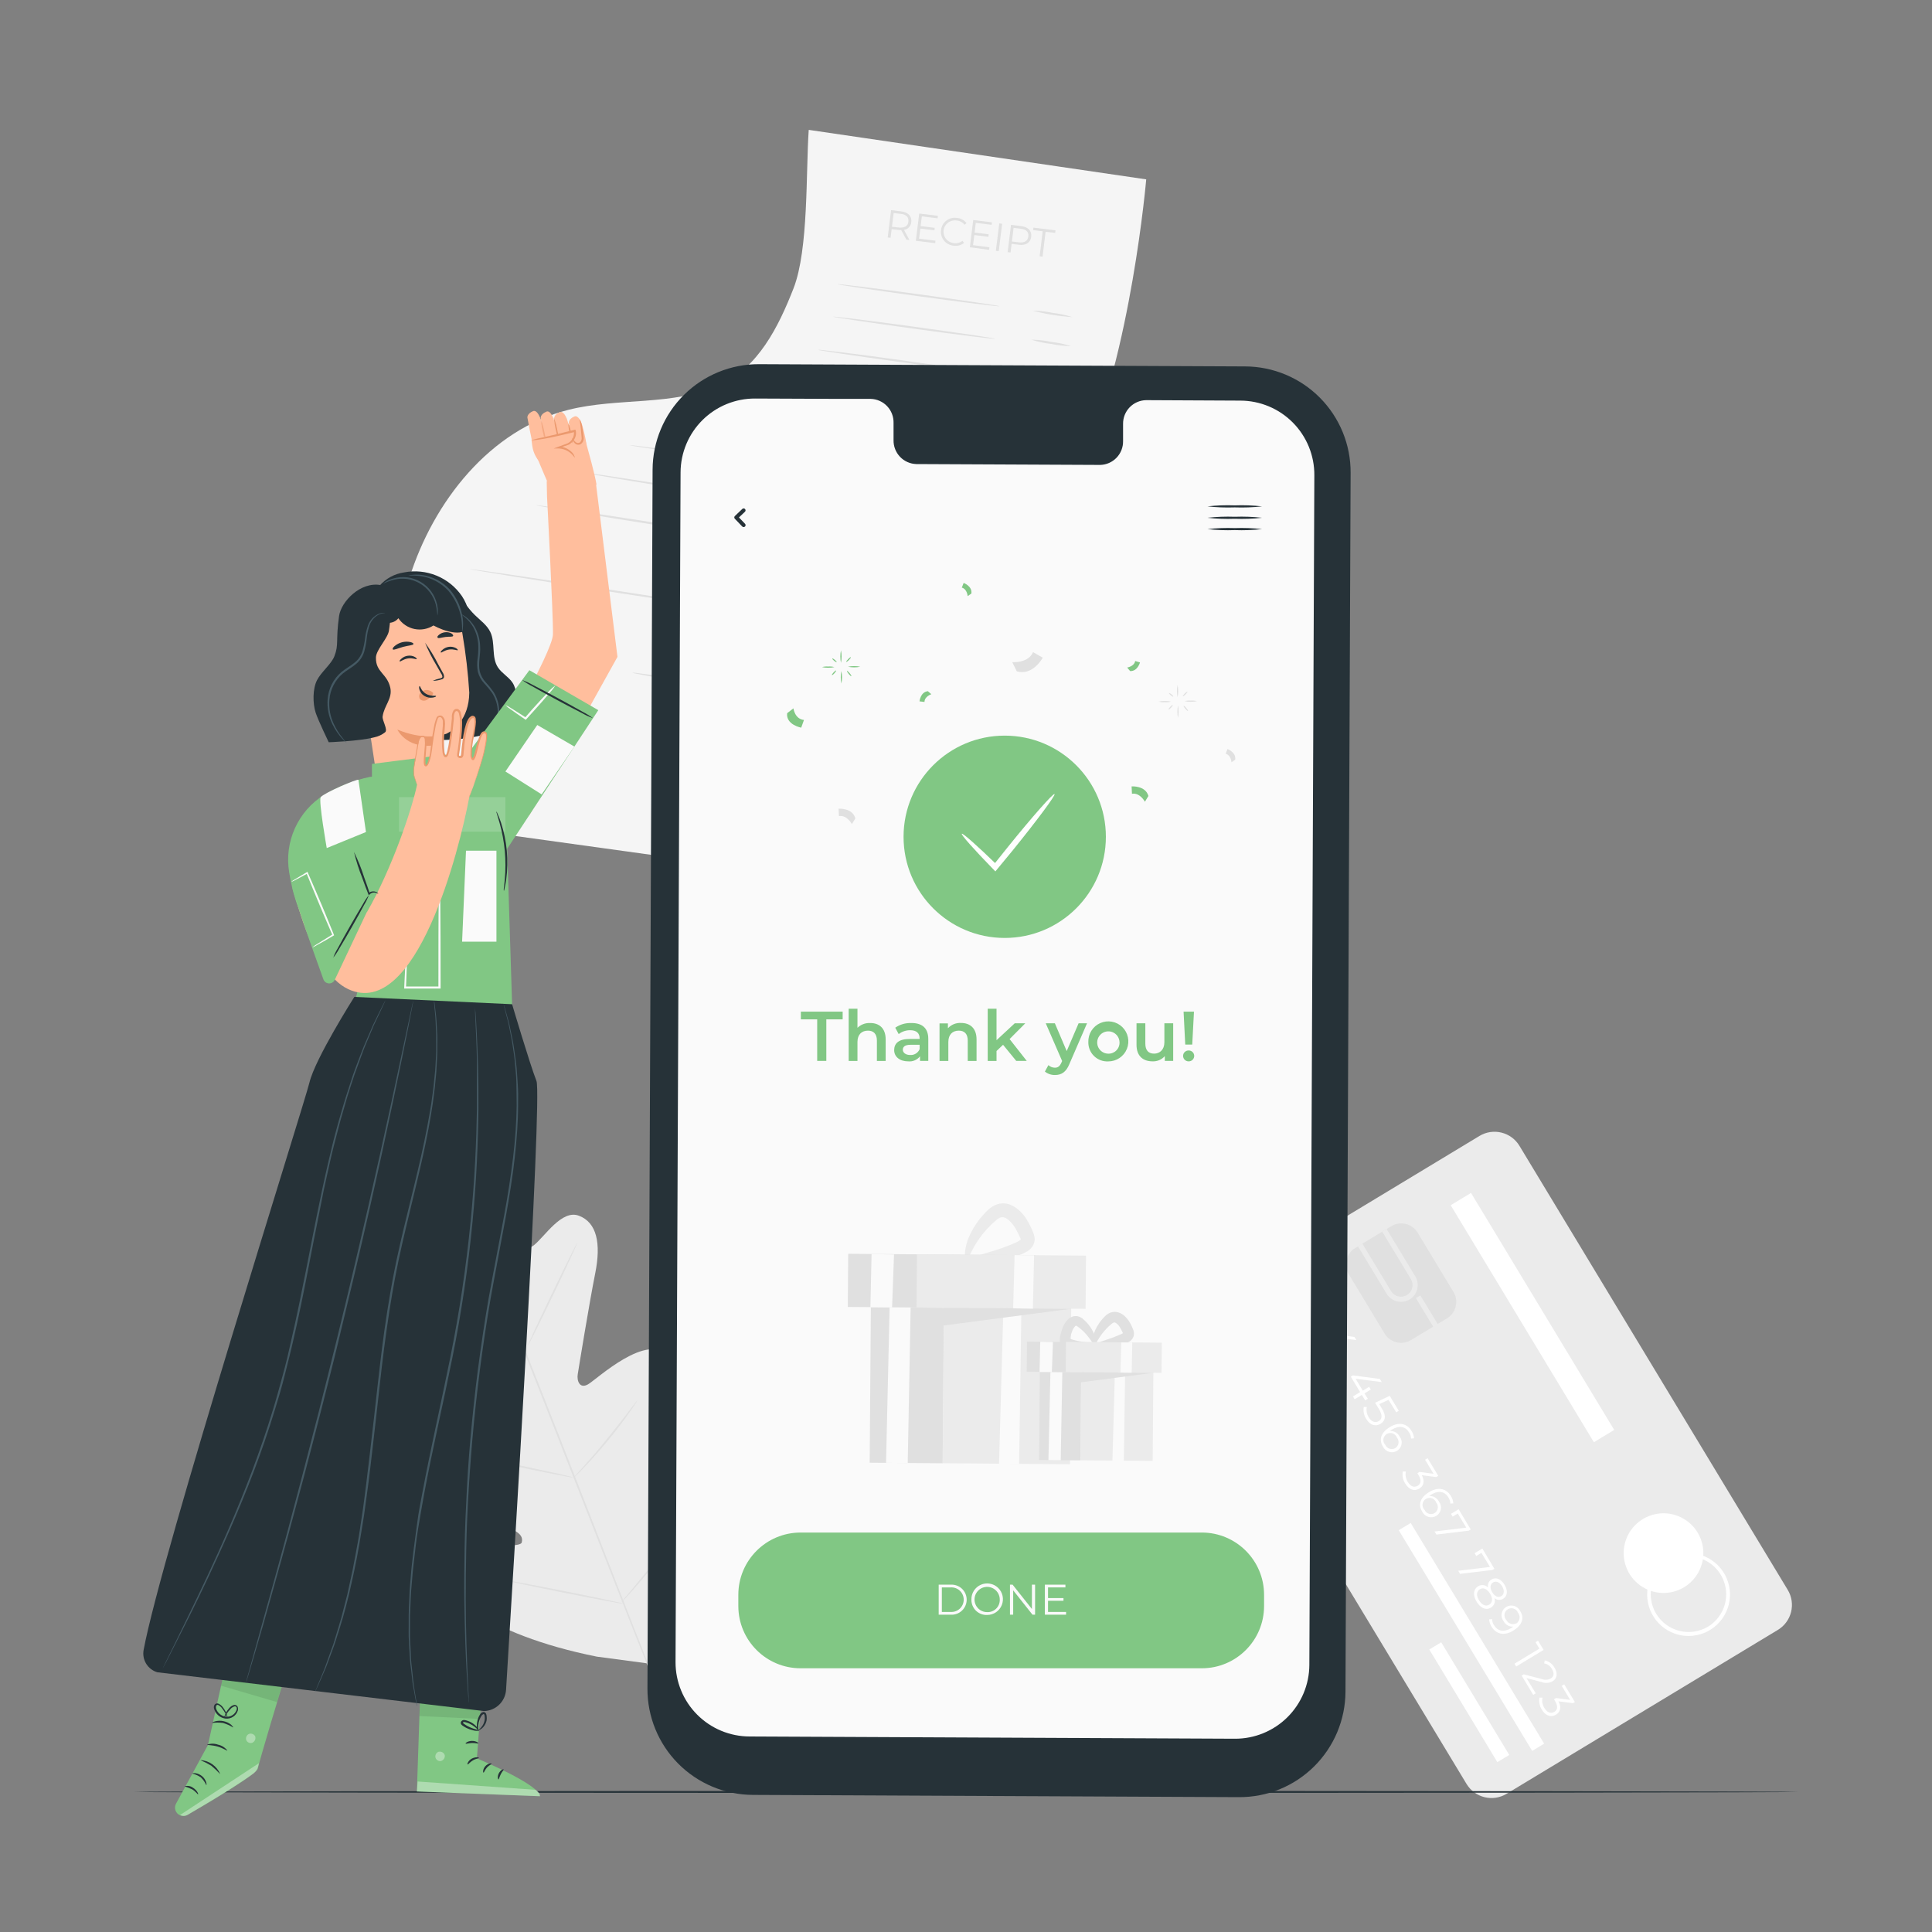 <svg width="500" height="500" viewBox="0 0 500 500" fill="none" xmlns="http://www.w3.org/2000/svg">
<rect x="0" y="0" width="500" height="500" fill="#808080" stroke="none"/>
<path d="M106.12 275.13C106.12 275.13 97.04 277.53 104.68 297.13C112.32 316.73 117.98 326.63 117.98 326.63C117.98 326.63 119.23 331.13 115.52 331.43C111.81 331.73 103.91 329.65 101.84 333.95C99.77 338.25 102.61 343.1 109.04 347.61C115.47 352.12 129.18 362.53 130.42 363.47C131.66 364.41 132.73 366.55 130.23 367.16C127.73 367.77 109.5 367.84 110.05 376.49C110.6 385.14 130.57 394.77 132.73 395.87C134.89 396.97 135.33 397.97 135.03 399.18C134.73 400.39 128.59 399.85 123.4 400.08C118.21 400.31 112.24 401.49 112.98 406.45C113.72 411.41 124.98 422.83 154.48 428.74L168.34 430.59L177.09 419.59C194.37 394.94 194.65 378.92 191.76 374.82C188.87 370.72 183.76 373.98 179.81 377.39C175.86 380.8 171.81 385.39 170.81 384.77C169.81 384.15 169.37 383.06 170.18 380.77C170.99 378.48 178.81 357.77 173.24 351.1C167.67 344.43 154.42 356.99 152.19 358.26C149.96 359.53 149.27 357.26 149.51 355.72C149.75 354.18 152.51 337.19 154.05 329.49C155.59 321.79 154.46 316.38 149.83 314.63C145.37 312.95 141.09 319.91 138.19 322.25C135.29 324.59 133.1 320.47 133.1 320.47C133.1 320.47 130.37 309.4 122.38 289.94C114.39 270.48 105.97 275.16 105.97 275.16" fill="#EBEBEB"/>
<path d="M168.73 433.93C162.92 419.62 153 394 144.39 372.05C135.78 350.1 127.96 330.25 122.22 315.91C119.34 308.76 117.02 302.91 115.4 298.91L113.55 294.29L113.08 293.09C113.022 292.953 112.972 292.813 112.93 292.67C112.93 292.67 113 292.8 113.12 293.07C113.24 293.34 113.41 293.75 113.63 294.26L115.56 298.85C117.22 302.85 119.56 308.62 122.5 315.78C128.31 330.09 136.18 349.93 144.8 371.88C153.42 393.83 163.27 419.46 169.02 433.8" fill="#E0E0E0"/>
<path d="M112.77 337.31C113.096 337.398 113.411 337.522 113.71 337.68C114.31 337.94 115.16 338.34 116.2 338.84C118.29 339.84 121.14 341.33 124.26 343.02L132.26 347.36L134.68 348.65C134.988 348.791 135.28 348.966 135.55 349.17C135.224 349.077 134.906 348.956 134.6 348.81C134.01 348.55 133.16 348.14 132.12 347.63C130.04 346.63 127.21 345.08 124.12 343.4L116.12 339.12L113.7 337.83C113.368 337.7 113.055 337.525 112.77 337.31Z" fill="#E0E0E0"/>
<path d="M136.55 348.37C136.44 348.32 139.22 342.31 142.76 334.95C146.3 327.59 149.25 321.66 149.36 321.71C149.47 321.76 146.69 327.78 143.15 335.14C139.61 342.5 136.66 348.43 136.55 348.37Z" fill="#E0E0E0"/>
<path d="M148.26 382.67C148.449 382.382 148.667 382.114 148.91 381.87L150.79 379.78C152.37 378.02 154.54 375.57 156.79 372.78C159.04 369.99 161.09 367.41 162.52 365.52C163.2 364.64 163.76 363.89 164.22 363.29C164.409 363.002 164.63 362.737 164.88 362.5C164.744 362.817 164.569 363.116 164.36 363.39C163.99 363.94 163.46 364.74 162.77 365.71C161.4 367.64 159.44 370.27 157.13 373.06C154.82 375.85 152.61 378.28 150.97 379.99C150.15 380.84 149.48 381.53 148.97 381.99C148.758 382.241 148.52 382.469 148.26 382.67Z" fill="#E0E0E0"/>
<path d="M124.55 377.4C124.887 377.394 125.223 377.431 125.55 377.51L128.1 377.97C130.25 378.38 133.22 378.97 136.49 379.66C139.76 380.35 142.71 380.99 144.85 381.47L147.37 382.07C147.687 382.126 147.996 382.22 148.29 382.35C147.954 382.357 147.617 382.32 147.29 382.24L144.74 381.77C142.58 381.36 139.62 380.77 136.35 380.09C133.08 379.41 130.12 378.76 127.99 378.27L125.46 377.68C125.146 377.625 124.841 377.531 124.55 377.4Z" fill="#E0E0E0"/>
<path d="M131 409C131.411 409.016 131.819 409.069 132.22 409.16L135.49 409.74C138.25 410.25 142.06 410.98 146.25 411.81C150.44 412.64 154.25 413.43 157 414.02L160.24 414.73C160.643 414.799 161.038 414.906 161.42 415.05C161.013 415.041 160.607 414.991 160.21 414.9L156.94 414.32C154.18 413.81 150.37 413.08 146.17 412.24C141.97 411.4 138.17 410.62 135.43 410.04L132.18 409.32C131.778 409.247 131.383 409.14 131 409Z" fill="#E0E0E0"/>
<path d="M160.78 414.69C161.013 414.334 161.277 413.999 161.57 413.69L163.85 410.96C165.78 408.65 168.42 405.45 171.24 401.83C174.06 398.21 176.53 394.89 178.3 392.46L180.4 389.58C180.644 389.226 180.914 388.892 181.21 388.58C181.025 388.975 180.8 389.35 180.54 389.7C180.08 390.41 179.41 391.42 178.54 392.7C176.83 395.17 174.4 398.54 171.54 402.16C168.68 405.78 166.03 408.95 164.05 411.22C163.05 412.34 162.24 413.22 161.66 413.86C161.389 414.159 161.095 414.437 160.78 414.69Z" fill="#E0E0E0"/>
<path d="M382.879 293.985L312.66 336.411C309.096 338.564 307.952 343.199 310.106 346.763L379.541 461.686C381.694 465.25 386.329 466.394 389.894 464.24L460.112 421.815C463.676 419.661 464.82 415.026 462.667 411.462L393.231 296.54C391.078 292.975 386.443 291.832 382.879 293.985Z" fill="#EBEBEB"/>
<path d="M435.85 410.77C434.105 411.826 432.086 412.34 430.049 412.248C428.011 412.156 426.047 411.462 424.404 410.253C422.762 409.044 421.514 407.376 420.82 405.458C420.126 403.54 420.016 401.46 420.504 399.48C420.992 397.499 422.057 395.709 423.564 394.334C425.07 392.959 426.95 392.061 428.967 391.755C430.983 391.449 433.045 391.748 434.892 392.614C436.738 393.48 438.286 394.874 439.34 396.62C440.041 397.778 440.507 399.063 440.71 400.401C440.914 401.739 440.852 403.104 440.528 404.418C440.204 405.732 439.624 406.97 438.821 408.06C438.019 409.15 437.009 410.071 435.85 410.77Z" fill="white"/>
<path d="M437 423.39C436.123 423.393 435.25 423.285 434.4 423.07C431.752 422.408 429.456 420.761 427.981 418.465C426.505 416.168 425.962 413.395 426.46 410.712C426.959 408.028 428.462 405.636 430.664 404.023C432.866 402.409 435.6 401.697 438.309 402.03C441.018 402.364 443.498 403.718 445.243 405.817C446.988 407.916 447.867 410.601 447.7 413.326C447.533 416.05 446.333 418.608 444.345 420.479C442.356 422.349 439.73 423.39 437 423.39ZM437 402.77C435.263 402.773 433.559 403.237 432.06 404.115C430.562 404.993 429.323 406.253 428.471 407.766C427.618 409.279 427.183 410.992 427.209 412.728C427.236 414.465 427.723 416.163 428.62 417.65C429.964 419.853 432.121 421.439 434.624 422.066C437.127 422.692 439.777 422.31 442 421C443.66 419.996 444.986 418.522 445.809 416.765C446.631 415.008 446.914 413.046 446.622 411.128C446.33 409.21 445.476 407.421 444.167 405.989C442.858 404.556 441.154 403.544 439.27 403.08C438.506 402.879 437.72 402.775 436.93 402.77H437Z" fill="white"/>
<path d="M343 333.62L335.9 337.9L335.46 337.18L341.91 333.28L340.91 331.61L341.56 331.22L343 333.62Z" fill="white"/>
<path d="M341 344.81L340.35 345.2L337.35 340.2L337.86 339.88L342.53 341.09C342.902 341.245 343.305 341.315 343.707 341.296C344.11 341.277 344.504 341.169 344.86 340.98C345.68 340.48 345.86 339.6 345.19 338.52C344.988 338.142 344.703 337.814 344.357 337.561C344.011 337.309 343.612 337.137 343.19 337.06L343.32 336.27C343.855 336.382 344.359 336.61 344.797 336.938C345.234 337.267 345.593 337.687 345.85 338.17C346.72 339.61 346.54 340.97 345.36 341.68C344.916 341.926 344.422 342.069 343.915 342.1C343.409 342.132 342.901 342.049 342.43 341.86L338.6 340.86L341 344.81Z" fill="white"/>
<path d="M346.73 351.55L345.87 350.13L344 351.25L343.56 350.52L345.42 349.4L343 345.4L343.53 345.08L350.53 346L351.02 346.81L344.25 345.95L346.11 349.03L347.75 348.03L348.18 348.74L346.54 349.74L347.4 351.16L346.73 351.55Z" fill="white"/>
<path d="M353.3 362.42L352.44 361L350.58 362.13L350.14 361.4L352 360.27L349.58 356.27L350.11 355.95L357.11 356.87L357.6 357.68L350.83 356.82L352.69 359.9L354.34 358.9L354.76 359.61L353.12 360.61L354 362L353.3 362.42Z" fill="white"/>
<path d="M357.27 368.49C356.07 369.22 354.61 368.94 353.57 367.21C352.976 366.297 352.751 365.193 352.94 364.12H353.73C353.54 365.044 353.72 366.006 354.23 366.8C354.96 368 355.93 368.29 356.79 367.8C357.65 367.31 357.93 366.34 356.79 364.53L355.88 363.02L359.66 361.24L362 365.12L361.35 365.51L359.35 362.27L356.95 363.39L357.5 364.3C358.88 366.41 358.53 367.73 357.27 368.49Z" fill="white"/>
<path d="M361.54 375.48C361.233 375.662 360.891 375.779 360.536 375.822C360.181 375.865 359.821 375.834 359.478 375.73C359.136 375.627 358.819 375.453 358.548 375.221C358.276 374.989 358.055 374.702 357.9 374.38C356.76 372.49 357.45 370.68 359.69 369.32C362.1 367.87 364.15 368.43 365.31 370.32C365.691 370.891 365.912 371.554 365.95 372.24L365.18 372.3C365.171 371.736 364.997 371.187 364.68 370.72C363.76 369.19 362.18 368.8 360.26 369.96C360.067 370.076 359.88 370.203 359.7 370.34C360.215 370.306 360.729 370.425 361.177 370.681C361.625 370.937 361.988 371.319 362.22 371.78C362.441 372.059 362.6 372.382 362.687 372.728C362.773 373.074 362.784 373.434 362.719 373.784C362.655 374.135 362.517 374.467 362.313 374.76C362.11 375.052 361.846 375.298 361.54 375.48ZM361.08 374.78C361.303 374.644 361.494 374.463 361.64 374.247C361.786 374.031 361.885 373.787 361.928 373.53C361.972 373.273 361.96 373.01 361.893 372.758C361.826 372.506 361.706 372.271 361.54 372.07C361.448 371.813 361.3 371.58 361.106 371.388C360.912 371.196 360.677 371.05 360.419 370.961C360.161 370.872 359.886 370.843 359.615 370.875C359.344 370.906 359.083 370.999 358.853 371.145C358.622 371.291 358.427 371.487 358.283 371.718C358.138 371.95 358.047 372.211 358.017 372.482C357.987 372.754 358.019 373.028 358.109 373.286C358.2 373.543 358.347 373.777 358.54 373.97C358.646 374.197 358.797 374.4 358.985 374.566C359.173 374.732 359.394 374.857 359.632 374.933C359.871 375.009 360.123 375.035 360.372 375.008C360.622 374.982 360.863 374.904 361.08 374.78Z" fill="white"/>
<path d="M367.32 385.24C366.14 385.96 364.71 385.65 363.67 383.93C363.071 383.016 362.846 381.906 363.04 380.83H363.83C363.64 381.762 363.823 382.732 364.34 383.53C365.05 384.71 365.99 385.02 366.87 384.53C367.75 384.04 367.92 383.08 367.12 381.76L366.82 381.26L367.35 380.93L371 381.41L368.81 377.78L369.46 377.39L372.22 381.95L371.7 382.26L367.96 381.78C368.8 383.31 368.46 384.56 367.32 385.24Z" fill="white"/>
<path d="M371.7 392.31C371.392 392.492 371.049 392.608 370.694 392.65C370.338 392.693 369.978 392.661 369.636 392.556C369.293 392.452 368.976 392.277 368.705 392.044C368.434 391.81 368.214 391.523 368.06 391.2C366.92 389.32 367.61 387.5 369.85 386.15C372.26 384.69 374.32 385.25 375.48 387.15C375.855 387.72 376.072 388.379 376.11 389.06L375.35 389.12C375.335 388.557 375.162 388.009 374.85 387.54C373.92 386.01 372.35 385.62 370.42 386.79C370.26 386.88 370.06 387.02 369.86 387.16C370.376 387.131 370.889 387.251 371.338 387.507C371.786 387.762 372.152 388.142 372.39 388.6C372.611 388.881 372.769 389.205 372.855 389.552C372.94 389.899 372.951 390.26 372.885 390.611C372.82 390.963 372.68 391.296 372.476 391.589C372.272 391.882 372.007 392.128 371.7 392.31ZM371.25 391.6C371.472 391.464 371.662 391.281 371.807 391.065C371.953 390.849 372.05 390.605 372.092 390.348C372.135 390.091 372.122 389.828 372.054 389.576C371.987 389.325 371.866 389.091 371.7 388.89C371.611 388.628 371.463 388.389 371.268 388.192C371.073 387.996 370.836 387.846 370.574 387.754C370.313 387.662 370.034 387.631 369.758 387.662C369.483 387.694 369.219 387.788 368.985 387.937C368.751 388.086 368.554 388.286 368.409 388.522C368.264 388.758 368.174 389.023 368.147 389.299C368.119 389.575 368.155 389.853 368.251 390.113C368.347 390.373 368.5 390.608 368.7 390.8C368.807 391.027 368.961 391.229 369.15 391.394C369.339 391.559 369.561 391.683 369.8 391.758C370.04 391.833 370.292 391.858 370.541 391.831C370.791 391.803 371.032 391.725 371.25 391.6Z" fill="white"/>
<path d="M380.62 395.83L380.11 396.14L371.73 397.14L371.26 396.35L379.47 395.35L377.26 391.7L375.94 392.5L375.5 391.78L377.5 390.59L380.62 395.83Z" fill="white"/>
<path d="M386.75 406L386.24 406.31L377.86 407.31L377.39 406.52L385.6 405.52L383.39 401.87L382.06 402.68L381.63 401.96L383.63 400.76L386.75 406Z" fill="white"/>
<path d="M385.85 416.05C384.6 416.81 383.17 416.21 382.15 414.52C381.13 412.83 381.28 411.31 382.53 410.52C382.933 410.272 383.408 410.169 383.877 410.227C384.345 410.285 384.781 410.501 385.11 410.84C385.013 410.448 385.047 410.034 385.205 409.663C385.364 409.291 385.64 408.981 385.99 408.78C387.15 408.08 388.46 408.63 389.37 410.13C390.28 411.63 390.16 413.07 389.01 413.77C388.664 413.983 388.259 414.08 387.854 414.045C387.449 414.011 387.066 413.848 386.76 413.58C386.913 414.034 386.906 414.526 386.74 414.975C386.575 415.424 386.261 415.804 385.85 416.05ZM385.41 415.29C386.28 414.76 386.41 413.68 385.62 412.43C384.83 411.18 383.86 410.76 382.99 411.29C382.12 411.82 381.99 412.89 382.77 414.15C383.55 415.41 384.53 415.82 385.41 415.29ZM386.19 412.08C386.86 413.18 387.76 413.54 388.53 413.08C389.3 412.62 389.39 411.6 388.75 410.53C388.11 409.46 387.2 409.08 386.41 409.53C385.62 409.98 385.53 411 386.19 412.08Z" fill="white"/>
<path d="M391.65 422C389.24 423.46 387.18 422.9 386.02 421C385.646 420.426 385.429 419.764 385.39 419.08L386.15 419.02C386.165 419.583 386.338 420.131 386.65 420.6C387.58 422.13 389.15 422.52 391.08 421.36C391.24 421.26 391.44 421.13 391.64 420.98C391.124 421.011 390.611 420.891 390.162 420.635C389.713 420.38 389.347 419.999 389.11 419.54C388.895 419.261 388.741 418.939 388.658 418.596C388.576 418.253 388.567 417.897 388.632 417.55C388.697 417.204 388.835 416.875 389.036 416.585C389.238 416.296 389.498 416.052 389.8 415.87C390.107 415.686 390.45 415.569 390.805 415.525C391.16 415.481 391.521 415.512 391.863 415.615C392.206 415.719 392.523 415.893 392.795 416.126C393.066 416.359 393.286 416.647 393.44 416.97C394.58 418.79 393.89 420.6 391.65 422ZM392.45 420.15C392.667 419.998 392.851 419.803 392.99 419.576C393.128 419.35 393.219 419.098 393.255 418.835C393.292 418.572 393.274 418.305 393.202 418.049C393.131 417.794 393.008 417.556 392.84 417.35C392.742 417.103 392.59 416.88 392.395 416.698C392.201 416.516 391.968 416.38 391.715 416.298C391.461 416.216 391.193 416.191 390.929 416.225C390.665 416.259 390.411 416.35 390.187 416.493C389.962 416.636 389.772 416.827 389.629 417.052C389.487 417.277 389.396 417.531 389.363 417.795C389.33 418.06 389.355 418.328 389.438 418.581C389.52 418.834 389.658 419.066 389.84 419.26C389.953 419.489 390.112 419.694 390.305 419.861C390.499 420.028 390.724 420.154 390.967 420.232C391.211 420.311 391.467 420.339 391.722 420.317C391.977 420.294 392.224 420.22 392.45 420.1V420.15Z" fill="white"/>
<path d="M399.48 427L392.39 431.29L391.95 430.56L398.39 426.66L397.39 424.99L398.04 424.6L399.48 427Z" fill="white"/>
<path d="M397.45 438.23L396.8 438.63L393.8 433.63L394.32 433.32L398.99 434.52C399.363 434.674 399.765 434.744 400.168 434.725C400.57 434.706 400.964 434.599 401.32 434.41C402.14 433.92 402.32 433.03 401.64 431.95C401.441 431.57 401.156 431.241 400.81 430.988C400.463 430.735 400.063 430.564 399.64 430.49L399.77 429.71C400.308 429.819 400.814 430.046 401.254 430.375C401.693 430.703 402.054 431.125 402.31 431.61C403.18 433.05 403 434.4 401.81 435.12C401.367 435.364 400.875 435.506 400.37 435.535C399.864 435.564 399.359 435.481 398.89 435.29L395.06 434.29L397.45 438.23Z" fill="white"/>
<path d="M402.68 443.76C401.49 444.48 400.06 444.17 399.03 442.45C398.431 441.535 398.206 440.426 398.4 439.35H399.19C399 440.282 399.183 441.251 399.7 442.05C400.41 443.22 401.35 443.54 402.23 443.05C403.11 442.56 403.23 441.6 402.48 440.28L402.17 439.77L402.71 439.45L406.36 439.93L404.17 436.3L404.82 435.91L407.57 440.47L407.06 440.78L403.32 440.3C404.16 441.83 403.82 443.07 402.68 443.76Z" fill="white"/>
<path d="M365.091 394.143L361.995 396.015L396.528 453.128L399.624 451.256L365.091 394.143Z" fill="white"/>
<path d="M372.982 425.024L369.901 426.886L387.514 456.038L390.596 454.176L372.982 425.024Z" fill="white"/>
<path d="M376.165 334.368L366.888 319.013C365.471 316.669 362.422 315.916 360.077 317.333L350.748 322.97C348.403 324.386 347.651 327.435 349.068 329.78L358.345 345.135C359.762 347.479 362.811 348.232 365.155 346.815L374.485 341.178C376.829 339.762 377.582 336.713 376.165 334.368Z" fill="#E0E0E0"/>
<path d="M351.43 322.54L352.57 321.85L360 334.13C360.204 334.468 360.472 334.762 360.789 334.996C361.106 335.229 361.466 335.399 361.849 335.493C362.232 335.588 362.629 335.606 363.019 335.548C363.408 335.489 363.783 335.354 364.12 335.15C364.458 334.947 364.752 334.678 364.986 334.361C365.22 334.044 365.389 333.684 365.483 333.301C365.578 332.919 365.597 332.521 365.538 332.132C365.479 331.742 365.344 331.368 365.14 331.03L357.72 318.75L358.86 318.06L366.28 330.34C366.874 331.324 367.053 332.504 366.777 333.62C366.502 334.735 365.794 335.696 364.81 336.29C363.826 336.884 362.647 337.063 361.531 336.787C360.415 336.512 359.454 335.804 358.86 334.82L351.43 322.54Z" fill="#EBEBEB"/>
<path d="M367.59 335.245L366.438 335.942L371.559 344.413L372.712 343.716L367.59 335.245Z" fill="#EBEBEB"/>
<path d="M417.757 370.062L380.699 308.728L375.435 311.908L412.493 373.243L417.757 370.062Z" fill="white"/>
<path d="M209.3 33.61C208.54 44.41 209.3 64.53 205.37 74.61C201.44 84.69 196.19 95.09 186.37 99.61C174.25 105.17 160.01 102.81 147.08 106.07C126.82 111.17 112.16 129.76 105.91 149.7C99.66 169.64 100.35 191 101.1 211.88L204.5 226.22C204.5 226.22 205.04 184.22 214.06 172.73C223.08 161.24 265.93 150.93 280.06 119.52C292.8 91.25 296.64 46.42 296.64 46.42L209.3 33.61Z" fill="#F5F5F5"/>
<path d="M234.56 62L233.22 59.53C233.034 59.544 232.847 59.544 232.66 59.53L230.76 59.3L230.48 61.54L229.74 61.45L230.61 54.38L233.25 54.71C235.05 54.93 236.02 55.98 235.84 57.49C235.798 57.988 235.588 58.457 235.244 58.82C234.901 59.183 234.445 59.419 233.95 59.49L235.37 62.12L234.56 62ZM235.09 57.36C235.23 56.23 234.56 55.49 233.15 55.36L231.27 55.13L230.84 58.67L232.71 58.9C234.13 59 235 58.48 235.09 57.37V57.36Z" fill="#E0E0E0"/>
<path d="M242.1 62.29L242.02 62.93L237.02 62.32L237.89 55.26L242.73 55.85L242.65 56.5L238.57 56L238.26 58.52L241.91 58.97L241.83 59.6L238.18 59.15L237.85 61.77L242.1 62.29Z" fill="#E0E0E0"/>
<path d="M243.54 59.54C243.594 59.056 243.745 58.587 243.985 58.164C244.226 57.74 244.55 57.37 244.939 57.076C245.327 56.782 245.772 56.57 246.245 56.454C246.718 56.338 247.21 56.319 247.69 56.4C248.17 56.441 248.636 56.583 249.058 56.816C249.48 57.048 249.849 57.366 250.14 57.75L249.61 58.17C249.373 57.856 249.073 57.596 248.728 57.406C248.383 57.217 248.002 57.102 247.61 57.07C247.218 57.005 246.817 57.02 246.431 57.114C246.046 57.208 245.683 57.379 245.364 57.617C245.046 57.855 244.779 58.154 244.579 58.498C244.38 58.841 244.251 59.221 244.202 59.615C244.153 60.009 244.184 60.41 244.293 60.791C244.402 61.173 244.587 61.529 244.838 61.838C245.088 62.147 245.397 62.401 245.749 62.587C246.1 62.773 246.485 62.886 246.88 62.92C247.268 62.983 247.664 62.962 248.044 62.861C248.423 62.759 248.776 62.578 249.08 62.33L249.49 62.87C249.111 63.171 248.674 63.39 248.205 63.512C247.737 63.634 247.248 63.657 246.77 63.58C246.289 63.537 245.821 63.397 245.395 63.168C244.97 62.94 244.594 62.627 244.293 62.25C243.991 61.872 243.769 61.438 243.639 60.972C243.51 60.506 243.476 60.019 243.54 59.54Z" fill="#E0E0E0"/>
<path d="M256.06 64L255.98 64.65L251 64L251.87 56.94L256.71 57.54L256.63 58.18L252.53 57.68L252.22 60.19L255.87 60.64L255.8 61.28L252.15 60.83L251.82 63.45L256.06 64Z" fill="#E0E0E0"/>
<path d="M258.61 57.81L259.35 57.91L258.48 65L257.73 64.9L258.61 57.81Z" fill="#E0E0E0"/>
<path d="M266.88 61.29C266.69 62.8 265.49 63.57 263.7 63.35L261.8 63.11L261.53 65.34L260.78 65.25L261.65 58.19L264.29 58.52C266.09 58.74 267.07 59.78 266.88 61.29ZM266.13 61.2C266.27 60.07 265.61 59.34 264.19 59.2L262.32 58.97L261.88 62.5L263.76 62.73C265.17 62.87 266 62.31 266.13 61.2Z" fill="#E0E0E0"/>
<path d="M269.85 59.86L267.37 59.55L267.45 58.91L273.16 59.61L273.08 60.26L270.6 60L269.81 66.42L269.06 66.32L269.85 59.86Z" fill="#E0E0E0"/>
<path d="M258.68 79.25C258.68 79.4 249.23 78.25 237.63 76.65C226.03 75.05 216.63 73.65 216.63 73.53C216.63 73.41 226.07 74.53 237.63 76.13C249.19 77.73 258.69 79.11 258.68 79.25Z" fill="#E0E0E0"/>
<path d="M257.54 87.67C257.54 87.82 248.1 86.67 236.54 85.07C224.98 83.47 215.54 82.07 215.54 81.95C215.54 81.83 224.98 82.95 236.54 84.55C248.1 86.15 257.56 87.53 257.54 87.67Z" fill="#E0E0E0"/>
<path d="M253.69 96.26C253.69 96.4 244.25 95.26 232.69 93.66C221.13 92.06 211.69 90.66 211.69 90.53C211.69 90.4 221.12 91.53 232.69 93.14C244.26 94.75 253.71 96.12 253.69 96.26Z" fill="#E0E0E0"/>
<path d="M246.68 104.92C246.68 105.07 237.24 103.92 225.63 102.32C214.02 100.72 204.63 99.32 204.63 99.2C204.63 99.08 214.07 100.2 225.68 101.8C237.29 103.4 246.7 104.78 246.68 104.92Z" fill="#E0E0E0"/>
<path d="M235.51 113.57C235.51 113.71 226.07 112.57 214.51 110.96C202.95 109.35 193.51 107.96 193.51 107.84C193.51 107.72 202.95 108.84 214.51 110.45C226.07 112.06 235.53 113.42 235.51 113.57Z" fill="#E0E0E0"/>
<path d="M277.51 82.06C274.043 81.844 270.606 81.285 267.25 80.39C268.991 80.413 270.726 80.608 272.43 80.97C274.155 81.163 275.857 81.528 277.51 82.06Z" fill="#E0E0E0"/>
<path d="M277.15 89.57C275.419 89.548 273.694 89.357 272 89C270.275 88.807 268.573 88.442 266.92 87.91C268.659 87.922 270.392 88.116 272.09 88.49C273.808 88.684 275.503 89.046 277.15 89.57Z" fill="#E0E0E0"/>
<path d="M274.6 100C272.858 99.969 271.123 99.768 269.42 99.4C267.701 99.183 266.002 98.825 264.34 98.33C264.34 98.15 266.68 98.42 269.51 98.88C271.24 99.082 272.945 99.457 274.6 100Z" fill="#E0E0E0"/>
<path d="M270.92 108.75C269.178 108.719 267.443 108.518 265.74 108.15C264.021 107.931 262.322 107.573 260.66 107.08C260.66 106.9 263 107.17 265.83 107.63C267.56 107.83 269.266 108.206 270.92 108.75Z" fill="#E0E0E0"/>
<path d="M263 117.1C261.258 117.069 259.523 116.868 257.82 116.5C256.1 116.288 254.4 115.93 252.74 115.43C252.74 115.25 255.08 115.52 257.9 115.99C259.633 116.191 261.341 116.563 263 117.1Z" fill="#E0E0E0"/>
<path d="M226 124.13C226 124.27 211.84 122.39 194.42 119.92C177 117.45 162.88 115.34 162.9 115.2C162.92 115.06 177.06 116.94 194.49 119.41C211.92 121.88 226 124 226 124.13Z" fill="#E0E0E0"/>
<path d="M218.66 133C218.426 132.993 218.192 132.973 217.96 132.94L215.96 132.68L208.66 131.61L184.6 127.91C175.21 126.43 166.72 125.05 160.6 124.02L153.33 122.77C152.47 122.61 151.81 122.49 151.33 122.39C151.098 122.356 150.869 122.296 150.65 122.21C150.885 122.218 151.12 122.245 151.35 122.29L153.35 122.57L160.65 123.66L184.71 127.39L208.71 131.25L215.98 132.48L217.98 132.84C218.213 132.865 218.441 132.918 218.66 133Z" fill="#E0E0E0"/>
<path d="M205.46 141.06C204.587 141.08 203.715 141.003 202.86 140.83C201.17 140.61 198.72 140.27 195.69 139.83C189.64 138.96 181.29 137.69 172.08 136.25C162.87 134.81 154.52 133.46 148.49 132.46L141.35 131.26L139.42 130.9C139.191 130.872 138.967 130.819 138.75 130.74C138.978 130.733 139.206 130.753 139.43 130.8L141.38 131.05L148.55 132.05L172.16 135.68L195.75 139.42L205.46 141.06Z" fill="#E0E0E0"/>
<path d="M249.79 129C248.048 128.969 246.313 128.768 244.61 128.4C242.891 128.181 241.192 127.823 239.53 127.33C239.53 127.15 241.87 127.42 244.7 127.88C246.431 128.079 248.136 128.454 249.79 129Z" fill="#E0E0E0"/>
<path d="M239.6 134.66C237.858 134.629 236.123 134.428 234.42 134.06C232.701 133.841 231.002 133.483 229.34 132.99C229.34 132.81 231.68 133.08 234.51 133.54C236.241 133.739 237.946 134.114 239.6 134.66Z" fill="#E0E0E0"/>
<path d="M225.88 144.21C224.138 144.179 222.403 143.978 220.7 143.61C218.98 143.397 217.28 143.039 215.62 142.54C215.62 142.36 217.96 142.63 220.79 143.1C222.52 143.299 224.225 143.671 225.88 144.21Z" fill="#E0E0E0"/>
<path d="M199.66 159.29C199.66 159.44 182.15 156.86 160.66 153.55C139.17 150.24 121.66 147.43 121.66 147.29C121.66 147.15 139.16 149.72 160.66 153.04C182.16 156.36 199.68 159.15 199.66 159.29Z" fill="#E0E0E0"/>
<path d="M189.19 178.22C189.19 178.36 183.43 177.55 176.39 176.41C169.35 175.27 163.65 174.23 163.67 174.09C163.69 173.95 169.43 174.76 176.47 175.9C183.51 177.04 189.21 178.07 189.19 178.22Z" fill="#E0E0E0"/>
<path d="M465.41 463.75C465.41 463.9 368.96 464.01 250.01 464.01C131.06 464.01 34.59 463.9 34.59 463.75C34.59 463.6 131.02 463.49 250.01 463.49C369 463.49 465.41 463.61 465.41 463.75Z" fill="#263238"/>
<path d="M141.49 124.52L141.57 128.52C141.57 128.52 143.2 159.52 143.1 164.18C143 168.84 127.45 195.43 127.45 195.43L137 211L159.8 170L154.34 126L154.2 124.91" fill="#FFBE9D"/>
<path d="M153.07 119.73L150 108.44L138 115.38C138 116.38 141.59 124.52 141.59 124.52L143.67 126.68C143.67 126.68 154.1 125.58 154.32 125.47C154.54 125.36 153.07 119.73 153.07 119.73Z" fill="#FFBE9D"/>
<path d="M150.37 109.24C150.37 109.24 150.44 109.33 150.49 109.48C150.95 110.7 152.29 116.21 151.68 116.62C151.07 117.03 149.01 117.13 148.68 116.44C148.35 115.75 147.21 109.44 147.21 109.44C147.21 109.44 147.09 108.44 148.67 107.77C149.65 107.39 150.37 109.24 150.37 109.24Z" fill="#FFBE9D"/>
<path d="M146.57 108.12C146.57 108.12 146.64 108.21 146.69 108.35C147.15 109.58 148.49 115.08 147.88 115.49C147.27 115.9 145.21 116 144.88 115.31C144.55 114.62 143.41 108.31 143.41 108.31C143.41 108.31 143.3 107.31 144.87 106.65C145.85 106.26 146.57 108.12 146.57 108.12Z" fill="#FFBE9D"/>
<path d="M143.1 108C143.158 108.069 143.199 108.152 143.22 108.24C143.68 109.46 145.01 114.97 144.4 115.38C143.79 115.79 141.74 115.89 141.4 115.2C141.06 114.51 139.93 108.2 139.93 108.2C139.93 108.2 139.81 107.2 141.39 106.54C142.38 106.11 143.1 108 143.1 108Z" fill="#FFBE9D"/>
<path d="M139.66 107.86C139.718 107.93 139.759 108.012 139.78 108.1C140.24 109.32 141.57 114.83 140.96 115.24C140.35 115.65 138.29 115.75 137.96 115.06C137.63 114.37 136.49 108.06 136.49 108.06C136.49 108.06 136.37 107.06 137.95 106.4C138.94 106 139.66 107.86 139.66 107.86Z" fill="#FFBE9D"/>
<path d="M148.25 114.84C148.225 113.912 148.08 112.991 147.82 112.1C147.678 111.198 147.422 110.318 147.06 109.48C147.084 110.408 147.229 111.329 147.49 112.22C147.631 113.122 147.887 114.002 148.25 114.84Z" fill="#EB996E"/>
<path d="M145 115.69C144.898 114.382 144.674 113.086 144.33 111.82C144.119 110.524 143.784 109.252 143.33 108.02C143.443 109.327 143.668 110.621 144 111.89C144.223 113.183 144.558 114.454 145 115.69Z" fill="#EB996E"/>
<g opacity="0.78">
<path opacity="0.78" d="M141.67 116.27C141.557 114.96 141.332 113.662 141 112.39C140.776 111.097 140.442 109.826 140 108.59C140.101 109.901 140.326 111.2 140.67 112.47C140.882 113.765 141.217 115.038 141.67 116.27Z" fill="#EB996E"/>
</g>
<path d="M144.27 123.42L140.63 120.48C139.035 119.195 137.999 117.342 137.74 115.31L137.54 113.76L148.54 111.54C148.54 111.54 148.54 115.63 145.44 115.68L149.31 117.68L144.27 123.42Z" fill="#FFBE9D"/>
<path d="M148.78 118.47C148.73 118.47 148.49 118.02 147.83 117.41C146.918 116.569 145.73 116.089 144.49 116.06H143.31L144.42 115.65L146.96 114.71C147.468 114.438 147.888 114.026 148.168 113.522C148.448 113.019 148.577 112.445 148.54 111.87C148.531 111.782 148.514 111.695 148.49 111.61L148.8 111.78C145.73 112.54 142.95 113.18 140.92 113.53C139.92 113.71 139.08 113.82 138.5 113.89C138.205 113.932 137.905 113.932 137.61 113.89C138.673 113.581 139.751 113.327 140.84 113.13C142.84 112.7 145.6 112 148.67 111.24L148.91 111.18L148.98 111.41C149.015 111.525 149.042 111.641 149.06 111.76C149.136 112.461 148.97 113.166 148.59 113.76C148.235 114.292 147.767 114.739 147.22 115.07L144.65 115.95L144.58 115.53C145.919 115.584 147.183 116.162 148.1 117.14C148.448 117.51 148.684 117.971 148.78 118.47Z" fill="#EB996E"/>
<path d="M148.11 113.38C148.2 113.38 148.38 113.88 148.94 114.38C149.081 114.518 149.263 114.608 149.459 114.636C149.655 114.665 149.854 114.631 150.03 114.54C150.225 114.377 150.373 114.166 150.459 113.927C150.545 113.687 150.566 113.43 150.52 113.18C150.39 111.94 150.32 110.78 150.21 109.98C150.1 109.18 149.96 108.67 150.04 108.64C150.12 108.61 150.35 109.08 150.57 109.91C150.798 110.978 150.955 112.061 151.04 113.15C151.095 113.491 151.053 113.841 150.918 114.159C150.784 114.478 150.563 114.752 150.28 114.95C150.02 115.083 149.723 115.127 149.436 115.074C149.148 115.022 148.886 114.876 148.69 114.66C148.453 114.402 148.275 114.094 148.17 113.76C148.1 113.53 148.08 113.4 148.11 113.38Z" fill="#EB996E"/>
<path d="M110.73 149.66C113.39 149.5 115.86 151.12 117.73 153.06C119.6 155 120.98 157.3 122.89 159.17C124.31 160.56 126.03 161.76 126.89 163.55C128.26 166.41 127.11 170.1 128.89 172.76C129.89 174.25 131.58 175.13 132.59 176.6C133.84 178.45 133.75 180.87 133.47 183.09C133.403 184.651 132.855 186.153 131.9 187.39C131.009 188.22 129.927 188.818 128.75 189.13C120.022 192.083 110.597 192.286 101.75 189.71" fill="#263238"/>
<path d="M92.4 167.49C92.171 165.663 92.311 163.809 92.812 162.037C93.313 160.266 94.164 158.613 95.316 157.177C96.468 155.74 97.897 154.55 99.517 153.676C101.137 152.803 102.917 152.263 104.75 152.09C108.299 151.816 111.819 152.904 114.595 155.133C117.37 157.363 119.192 160.565 119.69 164.09C120.544 169.109 121.132 174.169 121.45 179.25C121.36 186.31 117.23 189.05 115.56 189.88C114.958 190.099 114.334 190.253 113.7 190.34C113.7 190.34 113.7 190.34 113.7 190.39L115.27 198.49C115.98 203.8 113.02 208.49 107.72 209.3C102.42 210.11 98.25 206 97.44 200.69L92.4 167.49Z" fill="#FFBE9D"/>
<path d="M118.47 168.26C118.36 168.42 117.47 167.92 116.23 168.1C114.99 168.28 114.23 169 114.1 168.87C113.97 168.74 114.1 168.54 114.47 168.2C114.935 167.768 115.521 167.489 116.15 167.4C116.771 167.312 117.404 167.42 117.96 167.71C118.37 167.94 118.53 168.18 118.47 168.26Z" fill="#263238"/>
<path d="M107.85 170.56C107.73 170.72 106.85 170.22 105.61 170.4C104.37 170.58 103.61 171.3 103.47 171.18C103.33 171.06 103.47 170.84 103.84 170.51C104.304 170.07 104.896 169.79 105.53 169.71C106.15 169.612 106.785 169.718 107.34 170.01C107.74 170.24 107.91 170.48 107.85 170.56Z" fill="#263238"/>
<path d="M112 176.2C112.603 175.917 113.237 175.705 113.89 175.57C114.19 175.49 114.47 175.39 114.49 175.18C114.467 174.859 114.349 174.553 114.15 174.3L112.91 172.11C111.79 170.262 110.817 168.33 110 166.33C111.272 168.078 112.4 169.928 113.37 171.86C113.79 172.63 114.19 173.37 114.58 174.07C114.822 174.414 114.939 174.831 114.91 175.25C114.879 175.364 114.824 175.469 114.748 175.559C114.672 175.649 114.577 175.721 114.47 175.77C114.309 175.836 114.142 175.883 113.97 175.91C113.33 176.096 112.667 176.193 112 176.2Z" fill="#263238"/>
<path d="M113.65 190.39C113.65 190.39 109.1 191.44 102.83 188.81C102.83 188.81 105.53 194.64 114.08 192.57L113.65 190.39Z" fill="#EB996E"/>
<path d="M111.89 179.15C111.625 178.906 111.304 178.731 110.954 178.642C110.605 178.553 110.239 178.552 109.89 178.64C109.631 178.702 109.387 178.816 109.172 178.974C108.957 179.132 108.776 179.331 108.64 179.56C108.511 179.783 108.453 180.04 108.472 180.297C108.492 180.554 108.589 180.799 108.75 181C108.975 181.185 109.25 181.299 109.539 181.329C109.829 181.359 110.121 181.304 110.38 181.17C110.912 180.882 111.384 180.495 111.77 180.03C111.889 179.915 111.988 179.779 112.06 179.63C112.095 179.558 112.106 179.478 112.094 179.399C112.081 179.32 112.045 179.247 111.99 179.19" fill="#EB996E"/>
<path d="M108.59 177.54C108.78 177.54 108.97 178.8 110.21 179.54C111.45 180.28 112.82 179.95 112.85 180.13C112.88 180.31 112.58 180.43 112 180.53C111.242 180.651 110.466 180.498 109.81 180.1C109.176 179.724 108.716 179.113 108.53 178.4C108.4 177.89 108.5 177.55 108.59 177.54Z" fill="#263238"/>
<path d="M107 166.67C106.93 167.02 105.71 167.03 104.33 167.41C102.95 167.79 101.88 168.33 101.65 168.06C101.55 167.94 101.65 167.6 102.11 167.22C102.663 166.747 103.318 166.405 104.023 166.222C104.728 166.038 105.465 166.017 106.18 166.16C106.76 166.29 107.05 166.51 107 166.67Z" fill="#263238"/>
<path d="M117.27 164.58C117.1 164.88 116.27 164.72 115.27 164.85C114.27 164.98 113.47 165.3 113.27 165.04C113.07 164.78 113.27 164.62 113.58 164.31C114.027 163.93 114.577 163.693 115.16 163.63C115.742 163.552 116.333 163.661 116.85 163.94C117.18 164.17 117.34 164.43 117.27 164.58Z" fill="#263238"/>
<path d="M121.07 162.55C119.61 164.78 114.98 163.4 112.18 161.87C110.722 162.804 108.956 163.131 107.26 162.782C105.563 162.432 104.071 161.434 103.1 160C101.5 162 98.25 161.37 97.1 159.07C95.95 156.77 96.58 153.61 98.21 151.6C99.848 149.723 102.104 148.495 104.57 148.14C107.4 147.59 110.328 147.882 112.994 148.978C115.66 150.075 117.946 151.928 119.57 154.31C121.11 156.64 122.04 159.77 121.12 162.56" fill="#263238"/>
<path d="M98.59 151.43C93.34 150.43 88.28 155.66 87.75 159.43C86.84 165.93 87.75 166.74 86.53 169.85C85.76 171.85 83.09 173.95 82.04 176.04C80.9 178.28 80.91 182.04 81.7 184.46C82.36 186.46 85.07 192.09 85.07 192.09C85.07 192.09 92.87 191.84 96.86 190.82C97.891 190.609 98.857 190.156 99.68 189.5C100.44 188.81 98.87 186.43 99.02 185.42C99.43 182.54 101.58 180.87 101.02 178.03C100.2 174.26 97.23 174.03 97.29 170.2C97.29 168.2 100.38 165.2 100.66 163.2C100.94 161.2 102.12 154.1 98.66 151.48" fill="#263238"/>
<path d="M89.71 192.3C89.71 192.3 89.33 191.86 88.71 191.06C87.784 189.933 87.004 188.693 86.39 187.37C85.463 185.421 85.07 183.261 85.25 181.11C85.349 179.804 85.706 178.531 86.3 177.364C86.894 176.197 87.713 175.159 88.71 174.31C89.79 173.44 91.02 172.78 92.07 171.9C93.113 171.06 93.877 169.923 94.26 168.64C94.571 167.503 94.788 166.342 94.91 165.17C95.013 164.17 95.211 163.183 95.5 162.22C95.69 161.53 96.022 160.887 96.475 160.333C96.928 159.778 97.492 159.324 98.13 159C98.622 158.798 99.148 158.69 99.68 158.68C99.544 158.634 99.402 158.614 99.26 158.62C98.849 158.613 98.441 158.688 98.06 158.84C97.367 159.14 96.748 159.588 96.247 160.153C95.746 160.718 95.375 161.386 95.16 162.11C94.835 163.084 94.61 164.09 94.49 165.11C94.358 166.257 94.13 167.391 93.81 168.5C93.444 169.689 92.721 170.736 91.74 171.5C90.74 172.34 89.5 172.99 88.37 173.91C87.329 174.796 86.475 175.882 85.861 177.103C85.246 178.324 84.882 179.656 84.79 181.02C84.624 183.241 85.059 185.465 86.05 187.46C86.702 188.792 87.537 190.027 88.53 191.13C88.88 191.51 89.18 191.8 89.38 191.98C89.474 192.102 89.585 192.209 89.71 192.3Z" fill="#455A64"/>
<path d="M127.87 188.9C127.87 188.9 127.95 188.81 128.07 188.62C128.233 188.335 128.38 188.041 128.51 187.74C128.963 186.615 129.194 185.413 129.19 184.2C129.199 182.382 128.689 180.599 127.72 179.06C127.113 178.19 126.444 177.365 125.72 176.59C124.975 175.793 124.439 174.825 124.16 173.77C123.69 171.58 124.41 169.37 124.26 167.33C124.22 165.52 123.725 163.748 122.82 162.18C122.196 161.139 121.365 160.238 120.38 159.53C120.11 159.344 119.83 159.174 119.54 159.02L119.23 158.88C119.55 159.16 119.883 159.424 120.23 159.67C121.152 160.409 121.923 161.319 122.5 162.35C123.331 163.886 123.774 165.603 123.79 167.35C123.808 168.387 123.745 169.423 123.6 170.45C123.439 171.586 123.463 172.741 123.67 173.87C123.966 174.992 124.537 176.023 125.33 176.87C126.049 177.629 126.717 178.434 127.33 179.28C128.28 180.744 128.8 182.445 128.83 184.19C128.864 185.371 128.688 186.55 128.31 187.67C128.06 188.47 127.83 188.88 127.87 188.9Z" fill="#455A64"/>
<path d="M105.66 148.92C106.789 148.905 107.919 148.969 109.04 149.11C111.727 149.561 114.189 150.89 116.04 152.89C117.792 154.977 118.955 157.494 119.41 160.18C119.565 161.303 119.622 162.437 119.58 163.57C119.688 163.278 119.752 162.971 119.77 162.66C119.868 161.823 119.868 160.977 119.77 160.14C119.404 157.35 118.241 154.725 116.42 152.58C114.504 150.503 111.921 149.162 109.12 148.79C108.279 148.687 107.43 148.687 106.59 148.79C106.275 148.784 105.961 148.828 105.66 148.92Z" fill="#455A64"/>
<path d="M113.2 159.29C113.278 159.034 113.315 158.767 113.31 158.5C113.333 157.766 113.256 157.033 113.08 156.32C112.804 155.13 112.289 154.009 111.567 153.025C110.844 152.04 109.929 151.213 108.876 150.594C107.824 149.975 106.656 149.576 105.445 149.422C104.234 149.269 103.003 149.363 101.83 149.7C101.128 149.892 100.455 150.178 99.83 150.55C99.39 150.83 99.17 151.01 99.19 151.04C100.066 150.622 100.98 150.287 101.92 150.04C104.207 149.455 106.632 149.799 108.667 150.996C110.701 152.194 112.18 154.147 112.78 156.43C112.999 157.37 113.139 158.327 113.2 159.29Z" fill="#455A64"/>
<path d="M90.56 238.26C90.56 238.26 94.02 246.14 93.82 249.87C93.62 253.6 90.05 265.72 90.05 265.72L132.34 269.67L132.53 259.89L131.26 219.66L154.84 183.79L137 173.45L119.65 197L115.26 195.3L96.26 197.7V201L95.72 201.06C91.553 201.946 87.56 203.51 83.9 205.69C80.573 207.763 77.935 210.776 76.322 214.349C74.71 217.922 74.194 221.893 74.84 225.76C75.61 230.56 77.11 236.39 79.99 239.76C85.53 246.22 90.56 238.26 90.56 238.26Z" fill="#81C784"/>
<path d="M84.56 219.48C84.56 219.48 82.4 207.2 83 206.31C83.74 205.26 92.63 201.44 92.76 201.83L94.71 215.33L84.56 219.48Z" fill="#FAFAFA"/>
<path d="M120.6 220.16L119.59 243.71H128.48V220.16H120.6Z" fill="#FAFAFA"/>
<path d="M105.89 231.94C106.056 231.921 106.224 231.921 106.39 231.94H107.92L113.77 231.85H113.94V232.03C114 237.68 114.03 246.13 114.03 255.58V255.84H104.61V255.58C104.94 248.79 105.24 242.89 105.45 238.58C105.57 236.58 105.66 234.91 105.73 233.71C105.73 233.18 105.79 232.71 105.82 232.42C105.802 232.281 105.802 232.14 105.82 232C105.83 232.16 105.83 232.32 105.82 232.48C105.82 232.84 105.82 233.28 105.82 233.82C105.82 235.04 105.74 236.7 105.68 238.76C105.53 242.99 105.32 248.83 105.08 255.56L104.83 255.3H113.72L113.46 255.56C113.46 246.11 113.46 237.66 113.55 232.01L113.72 232.18L108 232H106.43L105.89 231.94Z" fill="#FAFAFA"/>
<path d="M140.18 205.59L130.8 199.66L139.04 187.63L148.65 193.21L140.18 205.59Z" fill="#FAFAFA"/>
<g opacity="0.4">
<path opacity="0.4" d="M130.8 206.31H103.27V215.24H130.8V206.31Z" fill="white"/>
</g>
<path d="M130.4 230.6C130.352 230.329 130.352 230.051 130.4 229.78C130.47 229.25 130.56 228.49 130.64 227.56C130.857 225.118 130.857 222.662 130.64 220.22C130.411 217.778 129.963 215.361 129.3 213C128.8 211.19 128.39 210.09 128.47 210.06C128.55 210.03 128.64 210.3 128.85 210.79C129.156 211.475 129.427 212.176 129.66 212.89C130.427 215.254 130.93 217.695 131.16 220.17C131.393 222.644 131.343 225.137 131.01 227.6C130.913 228.343 130.776 229.081 130.6 229.81C130.576 230.082 130.508 230.349 130.4 230.6Z" fill="#263238"/>
<path d="M143.75 177.36C143.282 178.101 142.743 178.795 142.14 179.43C141.14 180.66 139.63 182.34 137.98 184.18L136.22 186.12L136.07 186.29L135.89 186.17C134.38 185.17 133.09 184.24 132.19 183.59C131.68 183.279 131.212 182.902 130.8 182.47C131.349 182.701 131.872 182.989 132.36 183.33C133.31 183.91 134.64 184.75 136.17 185.75H135.85L137.59 183.75C139.24 181.91 140.75 180.28 141.86 179.11C142.434 178.469 143.067 177.884 143.75 177.36Z" fill="#FAFAFA"/>
<path d="M153.47 185.87C152.51 185.527 151.583 185.098 150.7 184.59C149.01 183.74 146.7 182.52 144.17 181.16C141.64 179.8 139.36 178.53 137.72 177.6C136.811 177.135 135.941 176.597 135.12 175.99C136.082 176.334 137.012 176.762 137.9 177.27C139.58 178.13 141.9 179.34 144.42 180.7C146.94 182.06 149.23 183.33 150.87 184.26C151.78 184.722 152.65 185.261 153.47 185.87Z" fill="#263238"/>
<path d="M58.35 431.12L53.82 451.6L45.56 466.78C45.416 467.04 45.328 467.327 45.301 467.623C45.274 467.919 45.308 468.217 45.402 468.499C45.496 468.781 45.648 469.041 45.847 469.261C46.046 469.481 46.289 469.658 46.56 469.78C46.875 469.929 47.222 469.999 47.571 469.983C47.92 469.968 48.259 469.867 48.56 469.69C52.4 467.47 66.49 459.23 66.74 457.69C67.03 455.93 72.96 436.39 72.96 436.39L58.35 431.12Z" fill="#81C784"/>
<g opacity="0.6">
<path opacity="0.6" d="M46.55 469.76L67 456.32L66.79 457.18C66.606 457.907 66.179 458.549 65.58 459C63.91 460.2 59.24 463.43 48.58 469.65C48.277 469.823 47.937 469.92 47.588 469.932C47.24 469.944 46.894 469.871 46.58 469.72L46.55 469.76Z" fill="white"/>
</g>
<g opacity="0.6">
<path opacity="0.6" d="M64.47 448.72C64.173 448.843 63.932 449.071 63.794 449.361C63.655 449.651 63.629 449.982 63.72 450.29C63.831 450.589 64.053 450.834 64.34 450.974C64.626 451.113 64.956 451.137 65.26 451.04C65.574 450.91 65.829 450.669 65.975 450.362C66.121 450.055 66.147 449.705 66.05 449.38C65.899 449.08 65.638 448.849 65.322 448.735C65.005 448.622 64.657 448.634 64.35 448.77" fill="white"/>
</g>
<path d="M53.39 462C53.059 461.251 52.587 460.572 52 460C51.323 459.528 50.563 459.189 49.76 459C49.76 458.94 50.05 458.85 50.55 458.9C51.192 458.984 51.796 459.252 52.29 459.67C52.796 460.082 53.169 460.636 53.36 461.26C53.49 461.68 53.45 462 53.39 462Z" fill="#263238"/>
<path d="M51.27 464.37C51.15 464.43 50.66 463.61 49.68 463.05C49.056 462.763 48.415 462.516 47.76 462.31C48.121 462.191 48.505 462.159 48.881 462.219C49.257 462.278 49.613 462.426 49.92 462.65C51 463.3 51.39 464.34 51.27 464.37Z" fill="#263238"/>
<path d="M57 459.16C56.278 458.374 55.503 457.639 54.68 456.96C53.766 456.408 52.814 455.923 51.83 455.51C52.949 455.565 54.03 455.937 54.945 456.583C55.861 457.23 56.574 458.123 57 459.16Z" fill="#263238"/>
<path d="M58.85 453.05C58.77 453.16 57.76 452.41 56.31 452C54.86 451.59 53.61 451.65 53.59 451.52C54.51 451.183 55.52 451.183 56.44 451.52C57.4 451.726 58.255 452.268 58.85 453.05Z" fill="#263238"/>
<path d="M60.34 447.07C59.521 446.561 58.636 446.168 57.71 445.9C56.758 445.77 55.792 445.77 54.84 445.9C54.84 445.85 55.11 445.65 55.64 445.49C56.348 445.299 57.092 445.279 57.81 445.43C58.539 445.577 59.224 445.892 59.81 446.35C60.2 446.73 60.38 447 60.34 447.07Z" fill="#263238"/>
<path d="M58 444.77C57.989 444.504 58.044 444.24 58.16 444C58.401 443.309 58.779 442.673 59.27 442.13C59.591 441.696 60.049 441.383 60.57 441.24C60.745 441.211 60.924 441.236 61.085 441.311C61.245 441.386 61.38 441.508 61.47 441.66C61.618 441.972 61.65 442.327 61.56 442.66C61.353 443.337 60.913 443.92 60.319 444.304C59.724 444.688 59.012 444.85 58.31 444.76C57.617 444.663 56.968 444.362 56.446 443.896C55.925 443.429 55.553 442.818 55.38 442.14C55.34 441.969 55.337 441.792 55.369 441.62C55.402 441.448 55.47 441.284 55.57 441.14C55.688 440.997 55.85 440.897 56.032 440.858C56.213 440.818 56.403 440.84 56.57 440.92C57.039 441.148 57.442 441.492 57.74 441.92C58.183 442.5 58.522 443.153 58.74 443.85C58.844 444.096 58.892 444.363 58.88 444.63C58.543 443.73 58.071 442.887 57.48 442.13C57.225 441.76 56.881 441.461 56.48 441.26C56.391 441.216 56.29 441.204 56.193 441.226C56.097 441.248 56.011 441.302 55.95 441.38C55.89 441.478 55.852 441.588 55.838 441.701C55.824 441.815 55.835 441.931 55.87 442.04C56.036 442.62 56.366 443.14 56.82 443.537C57.274 443.934 57.833 444.192 58.43 444.28C59.023 444.35 59.623 444.216 60.13 443.9C60.637 443.584 61.022 443.104 61.22 442.54C61.304 442.314 61.304 442.066 61.22 441.84C61.174 441.753 61.102 441.683 61.014 441.64C60.926 441.596 60.826 441.583 60.73 441.6C60.293 441.721 59.904 441.977 59.62 442.33C58.936 443.038 58.387 443.865 58 444.77Z" fill="#263238"/>
<g opacity="0.3">
<path opacity="0.3" d="M57.82 433.34L57.21 436.26L71.68 440.5L72.92 436.4L58.35 431.12L57.82 433.34Z" fill="black"/>
</g>
<path d="M124.65 438.7L123.42 455.07C123.42 455.07 139.65 461.81 139.72 464.86L107.89 463.63L108.75 438.04L124.65 438.7Z" fill="#81C784"/>
<g opacity="0.6">
<path opacity="0.6" d="M113.63 453.31C113.321 453.393 113.053 453.586 112.878 453.854C112.702 454.121 112.632 454.444 112.68 454.76C112.741 455.078 112.923 455.36 113.188 455.547C113.452 455.733 113.779 455.81 114.1 455.76C114.427 455.673 114.711 455.467 114.896 455.182C115.081 454.898 115.153 454.555 115.1 454.22C114.992 453.901 114.765 453.636 114.468 453.48C114.17 453.324 113.823 453.288 113.5 453.38" fill="white"/>
</g>
<g opacity="0.6">
<path opacity="0.6" d="M107.89 463.63L108.08 461.05L138.53 463.2C138.53 463.2 139.92 463.87 139.72 464.86L107.89 463.63Z" fill="white"/>
</g>
<path d="M123.94 454.93C123.94 455.08 123.15 455.12 122.37 455.59C121.59 456.06 121.15 456.7 121.01 456.64C120.87 456.58 121.14 455.64 122.1 455.13C123.06 454.62 124 454.79 123.94 454.93Z" fill="#263238"/>
<path d="M127.23 456.44C127.23 456.59 126.58 456.83 126.02 457.44C125.46 458.05 125.29 458.76 125.13 458.75C124.97 458.74 124.92 457.85 125.62 457.08C126.32 456.31 127.23 456.29 127.23 456.44Z" fill="#263238"/>
<path d="M129 460.51C128.86 460.51 128.67 459.75 129.1 458.92C129.53 458.09 130.28 457.77 130.34 457.92C130.4 458.07 129.93 458.49 129.59 459.18C129.25 459.87 129.13 460.5 129 460.51Z" fill="#263238"/>
<path d="M123.81 451.17C123.74 451.31 123.03 451.06 122.15 451.09C121.27 451.12 120.58 451.37 120.5 451.23C120.42 451.09 121.1 450.56 122.14 450.55C123.18 450.54 123.89 451.05 123.81 451.17Z" fill="#263238"/>
<g opacity="0.3">
<path opacity="0.3" d="M124.4 441.94L124.19 444.86L108.55 444.11L108.65 440.74L124.4 441.94Z" fill="black"/>
</g>
<path d="M124 447.86C123.47 447.982 122.917 447.958 122.4 447.79C121.828 447.664 121.274 447.469 120.75 447.21C120.441 447.057 120.144 446.883 119.86 446.69C119.682 446.588 119.523 446.456 119.39 446.3C119.296 446.182 119.246 446.036 119.246 445.885C119.246 445.734 119.296 445.588 119.39 445.47C119.471 445.363 119.578 445.277 119.699 445.22C119.821 445.162 119.955 445.135 120.09 445.14C120.29 445.144 120.489 445.177 120.68 445.24C121.024 445.335 121.359 445.462 121.68 445.62C122.206 445.876 122.689 446.213 123.11 446.62C123.82 447.34 124.05 447.93 124 447.96C123.95 447.99 123.59 447.5 122.86 446.91C122.43 446.567 121.96 446.278 121.46 446.05C121.168 445.923 120.867 445.819 120.56 445.74C120.23 445.63 119.94 445.62 119.85 445.74C119.76 445.86 119.85 445.82 119.85 445.92C119.948 446.03 120.063 446.125 120.19 446.2C120.451 446.391 120.725 446.565 121.01 446.72C121.496 446.982 122.004 447.199 122.53 447.37C123.031 447.498 123.522 447.661 124 447.86Z" fill="#263238"/>
<path d="M123.78 448.07C123.498 447.605 123.371 447.062 123.42 446.52C123.419 445.928 123.517 445.34 123.71 444.78C123.823 444.449 123.97 444.13 124.15 443.83C124.24 443.629 124.379 443.454 124.553 443.32C124.728 443.186 124.933 443.096 125.15 443.06C125.292 443.069 125.428 443.118 125.543 443.201C125.658 443.284 125.747 443.398 125.8 443.53C125.875 443.719 125.922 443.918 125.94 444.12C125.99 444.478 125.99 444.842 125.94 445.2C125.824 445.793 125.567 446.348 125.19 446.82C124.54 447.62 123.88 447.82 123.87 447.73C123.86 447.64 124.38 447.37 124.87 446.59C125.155 446.14 125.346 445.636 125.43 445.11C125.475 444.805 125.475 444.495 125.43 444.19C125.43 443.85 125.28 443.57 125.15 443.6C125.02 443.63 124.72 443.84 124.58 444.1C124.409 444.369 124.265 444.653 124.15 444.95C123.954 445.457 123.829 445.989 123.78 446.53C123.73 447.46 123.87 448.05 123.78 448.07Z" fill="#263238"/>
<path d="M84.32 229L92.55 229.46C93.13 231.773 93.909 234.031 94.88 236.21C101.51 224.7 106.65 209.29 107.93 203.09C107.74 202.47 107.52 201.79 107.25 201.02C107.049 199.865 107.083 198.681 107.35 197.54C107.58 196.16 107.96 194.3 108.08 193.44C108.43 190.82 108.85 190.44 109.77 190.71C111.01 191.11 109.26 198.06 110.27 198.21C110.82 198.29 111.49 195.91 111.68 193.96C111.87 192.01 112.76 185.96 113.41 185.59C114.41 185 115.18 185.93 114.94 187.88C114.7 189.83 114.39 195.72 115.43 195.8C116.47 195.88 117.3 185.91 117.3 185.91C117.3 185.91 117.14 183.75 118.3 183.8C120.46 183.89 118.77 194.4 118.59 195.39C118.46 196.08 119.59 196.21 119.68 195.46C119.77 194.71 120.3 185.46 122.5 185.57C124.18 185.63 121.19 194.23 122.14 196.22C123.09 198.21 123.74 189.45 125.35 189.57C125.95 189.57 126.35 189.73 125.29 194.69C124.221 198.634 122.936 202.517 121.44 206.32C118.89 220.07 107.7 264.06 90.16 256.01C80.34 251.5 75.76 229.19 75.76 229.19L84.32 229Z" fill="#FFBE9D"/>
<path d="M121.47 206.31C121.487 206.207 121.518 206.106 121.56 206.01C121.63 205.79 121.73 205.5 121.85 205.15C122.12 204.35 122.51 203.24 123 201.83C123.49 200.42 124.09 198.62 124.69 196.54C124.99 195.54 125.24 194.38 125.47 193.17C125.58 192.57 125.7 191.95 125.77 191.31C125.795 190.994 125.795 190.676 125.77 190.36C125.77 190.03 125.7 189.77 125.44 189.76C125.18 189.75 124.99 189.91 124.81 190.19C124.64 190.486 124.5 190.797 124.39 191.12C124.16 191.78 123.97 192.48 123.79 193.2C123.61 193.92 123.44 194.66 123.22 195.41C123.127 195.824 122.958 196.218 122.72 196.57C122.655 196.65 122.562 196.703 122.459 196.716C122.357 196.729 122.253 196.702 122.17 196.64C122.073 196.55 121.995 196.441 121.94 196.32C121.852 196.115 121.792 195.9 121.76 195.68C121.729 193.999 121.896 192.321 122.26 190.68C122.41 189.84 122.56 188.99 122.67 188.13C122.728 187.699 122.762 187.265 122.77 186.83C122.77 186.44 122.77 185.9 122.54 185.83C122.31 185.76 121.94 185.99 121.74 186.35C121.507 186.722 121.322 187.122 121.19 187.54C120.909 188.416 120.692 189.312 120.54 190.22C120.38 191.15 120.26 192.09 120.15 193.04C120.15 193.52 120.06 194.04 120.01 194.48L119.95 195.21C119.958 195.365 119.933 195.521 119.876 195.666C119.819 195.811 119.732 195.942 119.62 196.05C119.475 196.157 119.3 196.215 119.12 196.215C118.94 196.215 118.765 196.157 118.62 196.05C118.539 195.996 118.47 195.927 118.417 195.846C118.364 195.766 118.327 195.675 118.31 195.58C118.295 195.491 118.295 195.399 118.31 195.31V195.13C118.38 194.64 118.46 194.13 118.53 193.66C118.67 192.66 118.79 191.66 118.89 190.66C118.99 189.66 119.05 188.66 119.07 187.66C119.12 186.651 119.019 185.639 118.77 184.66C118.713 184.41 118.563 184.192 118.35 184.05C118.248 184.019 118.139 184.02 118.037 184.052C117.936 184.084 117.846 184.146 117.78 184.23C117.512 184.729 117.404 185.298 117.47 185.86C117.29 187.86 117.07 189.77 116.79 191.67C116.64 192.67 116.49 193.57 116.25 194.5C116.19 194.737 116.117 194.971 116.03 195.2C115.95 195.482 115.786 195.733 115.56 195.92C115.457 195.97 115.34 195.984 115.228 195.96C115.116 195.937 115.015 195.877 114.94 195.79C114.843 195.678 114.768 195.549 114.72 195.41C114.631 195.177 114.568 194.936 114.53 194.69C114.324 192.863 114.307 191.02 114.48 189.19C114.596 188.338 114.639 187.479 114.61 186.62C114.588 186.255 114.422 185.914 114.15 185.67C114.088 185.627 114.017 185.599 113.943 185.587C113.868 185.575 113.792 185.579 113.72 185.6C113.635 185.62 113.554 185.654 113.48 185.7C113.428 185.735 113.386 185.783 113.36 185.84C113.063 186.596 112.842 187.38 112.7 188.18C112.54 188.98 112.4 189.78 112.27 190.57C112.14 191.36 112.03 192.13 111.93 192.9C111.83 193.67 111.77 194.43 111.62 195.18C111.495 195.921 111.298 196.648 111.03 197.35C110.967 197.527 110.886 197.698 110.79 197.86C110.67 198.02 110.61 198.23 110.29 198.33C110.209 198.344 110.125 198.335 110.048 198.303C109.972 198.271 109.907 198.218 109.86 198.15C109.803 198.053 109.76 197.948 109.73 197.84C109.693 197.655 109.67 197.468 109.66 197.28C109.66 195.85 109.86 194.54 109.93 193.28C109.99 192.675 109.99 192.065 109.93 191.46C109.93 191.19 109.81 190.88 109.65 190.81C109.544 190.758 109.428 190.731 109.31 190.731C109.192 190.731 109.076 190.758 108.97 190.81C108.623 191.189 108.406 191.669 108.35 192.18C108.23 192.7 108.18 193.18 108.08 193.71C107.73 195.71 107.36 197.4 107.19 198.79C107.101 199.403 107.101 200.026 107.19 200.64C107.31 201.14 107.48 201.59 107.57 201.94L107.81 202.76C107.85 202.848 107.873 202.943 107.88 203.04C107.83 202.956 107.793 202.865 107.77 202.77L107.48 201.98C107.36 201.62 107.19 201.21 107.04 200.66C106.949 200.033 106.949 199.397 107.04 198.77C107.19 197.35 107.53 195.66 107.85 193.67C107.94 193.18 107.99 192.67 108.11 192.12C108.16 191.844 108.234 191.573 108.33 191.31C108.413 191.003 108.596 190.732 108.85 190.54C109.004 190.459 109.176 190.417 109.35 190.417C109.524 190.417 109.696 190.459 109.85 190.54C110.25 190.77 110.26 191.15 110.33 191.44C110.39 192.068 110.39 192.701 110.33 193.33C110.27 194.61 110.07 195.95 110.1 197.33C110.109 197.491 110.129 197.651 110.16 197.81C110.16 197.97 110.28 198.03 110.26 198C110.24 197.97 110.42 197.86 110.49 197.73C110.571 197.58 110.645 197.427 110.71 197.27C110.954 196.587 111.138 195.885 111.26 195.17C111.4 194.45 111.44 193.69 111.55 192.92C111.66 192.15 111.75 191.36 111.88 190.57C112.01 189.78 112.14 188.97 112.3 188.16C112.443 187.309 112.681 186.477 113.01 185.68C113.073 185.547 113.174 185.435 113.3 185.36C113.41 185.296 113.528 185.245 113.65 185.21C113.785 185.175 113.926 185.168 114.064 185.19C114.202 185.213 114.333 185.264 114.45 185.34C114.646 185.496 114.807 185.689 114.926 185.909C115.045 186.129 115.117 186.371 115.14 186.62C115.2 187.075 115.2 187.535 115.14 187.99C115.14 188.42 115.06 188.86 115.03 189.3C114.85 191.085 114.85 192.884 115.03 194.67C115.066 194.881 115.119 195.088 115.19 195.29C115.222 195.369 115.266 195.444 115.32 195.51C115.32 195.71 115.32 195.56 115.32 195.59C115.32 195.62 115.32 195.59 115.32 195.52C115.424 195.38 115.505 195.225 115.56 195.06C115.63 194.85 115.7 194.63 115.76 194.41C115.98 193.52 116.14 192.58 116.28 191.64C116.56 189.75 116.77 187.82 116.95 185.86C116.871 185.165 117.019 184.464 117.37 183.86C117.5 183.682 117.686 183.553 117.897 183.491C118.109 183.43 118.335 183.44 118.54 183.52C118.718 183.614 118.874 183.744 118.998 183.903C119.122 184.062 119.212 184.245 119.26 184.44C119.531 185.47 119.642 186.536 119.59 187.6C119.59 188.6 119.5 189.66 119.4 190.68C119.3 191.7 119.18 192.68 119.04 193.68C118.97 194.18 118.89 194.68 118.82 195.16C118.75 195.48 118.82 195.49 118.82 195.58C118.879 195.616 118.946 195.635 119.015 195.635C119.084 195.635 119.151 195.616 119.21 195.58C119.32 195.51 119.33 195.36 119.35 195.09L119.42 194.36C119.42 193.88 119.52 193.36 119.56 192.92C119.67 191.92 119.8 191 119.96 190.07C120.117 189.135 120.341 188.213 120.63 187.31C120.78 186.853 120.985 186.417 121.24 186.01C121.382 185.79 121.565 185.599 121.78 185.45C121.897 185.347 122.041 185.28 122.195 185.257C122.35 185.235 122.507 185.258 122.648 185.324C122.79 185.39 122.909 185.495 122.991 185.628C123.073 185.76 123.114 185.914 123.11 186.07C123.146 186.305 123.163 186.542 123.16 186.78C123.146 187.232 123.106 187.683 123.04 188.13C122.93 189.01 122.77 189.86 122.62 190.7C122.257 192.294 122.083 193.925 122.1 195.56C122.118 195.737 122.165 195.909 122.24 196.07C122.266 196.131 122.299 196.188 122.34 196.24C122.34 196.24 122.34 196.24 122.34 196.19C122.53 195.881 122.668 195.543 122.75 195.19C122.97 194.46 123.14 193.72 123.33 193C123.52 192.28 123.71 191.57 123.96 190.89C124.08 190.542 124.234 190.207 124.42 189.89C124.515 189.719 124.645 189.569 124.8 189.45C124.888 189.378 124.99 189.327 125.1 189.3C125.206 189.28 125.314 189.28 125.42 189.3C125.535 189.311 125.646 189.353 125.739 189.422C125.832 189.49 125.905 189.583 125.95 189.69C126.018 189.866 126.055 190.052 126.06 190.24C126.07 190.574 126.05 190.909 126 191.24C125.93 191.9 125.8 192.52 125.68 193.13C125.465 194.271 125.187 195.399 124.85 196.51C124.23 198.59 123.6 200.35 123.08 201.78C122.56 203.21 122.08 204.33 121.84 205.07C121.7 205.42 121.58 205.7 121.5 205.92C121.42 206.14 121.48 206.32 121.47 206.31Z" fill="#EB996E"/>
<path d="M75.7 230C77.29 235.62 80.4 244.3 83.7 253.46C83.807 253.755 83.999 254.011 84.251 254.197C84.503 254.383 84.805 254.49 85.118 254.505C85.431 254.52 85.742 254.442 86.011 254.281C86.28 254.12 86.495 253.883 86.63 253.6L94.83 236.25C94.83 236.25 92.83 222 93.02 222.5C93.21 223 76.1 224.35 76.1 224.35L75.7 230Z" fill="#81C784"/>
<path d="M97.88 231.33C97.88 231.33 97.66 231.16 97.25 231.05C96.972 230.965 96.676 230.959 96.395 231.033C96.114 231.108 95.859 231.259 95.66 231.47L95.45 231.71L95.32 231.4C94.88 230.28 94.32 228.83 93.76 227.23C92.883 225.034 92.165 222.778 91.61 220.48C92.655 222.603 93.538 224.803 94.25 227.06C94.83 228.65 95.33 230.12 95.7 231.26L95.36 231.2C95.65 230.904 96.037 230.723 96.45 230.69C96.75 230.663 97.053 230.711 97.33 230.83C97.78 231 97.9 231.31 97.88 231.33Z" fill="#263238"/>
<path d="M86.25 247.83C86.561 246.971 86.96 246.147 87.44 245.37C88.23 243.89 89.35 241.85 90.63 239.62C91.91 237.39 93.08 235.38 93.95 233.94C94.38 233.134 94.886 232.371 95.46 231.66C95.143 232.516 94.744 233.34 94.27 234.12C93.48 235.61 92.35 237.64 91.08 239.88C89.81 242.12 88.63 244.12 87.76 245.56C87.327 246.361 86.822 247.121 86.25 247.83Z" fill="#263238"/>
<path d="M80.79 245.22C81.234 244.842 81.713 244.508 82.22 244.22C83.15 243.62 84.5 242.78 86.14 241.78L86.05 242.05C85.14 239.92 84.05 237.43 82.93 234.75C81.51 231.38 80.24 228.28 79.31 225.97L79.59 226.06C78.29 226.77 77.23 227.33 76.5 227.71C76.127 227.932 75.732 228.114 75.32 228.25C75.647 227.966 76.006 227.721 76.39 227.52C77.1 227.08 78.12 226.47 79.39 225.73L79.57 225.62L79.66 225.82C80.66 228.1 81.98 231.17 83.4 234.55C84.52 237.24 85.55 239.74 86.4 241.88L86.47 242.06L86.31 242.15C84.65 243.15 83.31 243.9 82.31 244.43C81.831 244.744 81.322 245.008 80.79 245.22Z" fill="#FAFAFA"/>
<path d="M125.28 442.82C126.745 442.778 128.141 442.189 129.194 441.169C130.247 440.15 130.88 438.773 130.97 437.31C132.68 409.63 140.38 283.72 138.84 279.77C137.1 275.33 132.53 259.89 132.53 259.89L91.7 258C91.7 258 81.54 274 80.08 280.18C78.76 285.69 41.77 402.25 37.17 427C36.942 428.229 37.177 429.499 37.828 430.566C38.48 431.633 39.502 432.421 40.7 432.78L125.28 442.82Z" fill="#263238"/>
<path d="M99.76 258.87C99.76 258.87 99.71 259.02 99.58 259.31L99 260.57L96.72 265.39C96.27 266.46 95.78 267.65 95.23 268.94C94.68 270.23 94.08 271.65 93.54 273.2C93 274.75 92.34 276.39 91.73 278.15C91.12 279.91 90.55 281.79 89.91 283.76L88.1 290C87.51 292.18 86.95 294.46 86.33 296.82C85.71 299.18 85.22 301.64 84.63 304.17C84.04 306.7 83.51 309.31 83 312C81.9 317.36 80.82 323 79.68 328.86C78.54 334.72 77.32 340.76 75.89 346.92C75.2 350 74.4 353 73.66 356C72.92 359 72.05 361.9 71.17 364.75C69.44 370.46 67.54 375.9 65.6 381.02C61.68 391.27 57.6 400.28 54.1 407.77C50.6 415.26 47.53 421.24 45.43 425.37L43 430.14C42.73 430.66 42.51 431.07 42.35 431.36C42.282 431.501 42.205 431.638 42.12 431.77C42.174 431.623 42.237 431.479 42.31 431.34C42.45 431.04 42.65 430.62 42.91 430.09C43.46 428.97 44.25 427.36 45.27 425.3C47.27 421.15 50.27 415.14 53.78 407.63C57.29 400.12 61.28 391.11 65.17 380.87C67.09 375.75 68.98 370.32 70.71 364.62C71.58 361.78 72.36 358.85 73.18 355.89C74 352.93 74.72 349.89 75.39 346.8C76.82 340.65 78.02 334.59 79.19 328.75C80.36 322.91 81.42 317.26 82.54 311.9C83.07 309.21 83.67 306.6 84.21 304.07C84.75 301.54 85.38 299.07 85.93 296.71C86.48 294.35 87.13 292.07 87.73 289.89C88.33 287.71 88.99 285.64 89.58 283.65L91.42 278C92.04 276.24 92.69 274.6 93.27 273.06C93.85 271.52 94.44 270.06 95.01 268.81C95.58 267.56 96.08 266.33 96.54 265.27C97.54 263.18 98.36 261.57 98.9 260.48L99.53 259.25L99.76 258.87Z" fill="#455A64"/>
<path d="M63.71 435.24C63.71 435.24 63.71 435.09 63.81 434.79C63.91 434.49 64.02 434.02 64.17 433.46L65.59 428.36C66.82 423.9 68.59 417.5 70.79 409.6C72.99 401.7 75.52 392.23 78.27 381.72C79.63 376.46 81.05 370.94 82.53 365.22C84.01 359.5 85.44 353.54 86.96 347.46C88.48 341.38 89.86 335.46 91.25 329.66C92.64 323.86 93.88 318.35 95.12 313.06C97.53 302.47 99.65 292.91 101.38 284.88C103.11 276.85 104.48 270.36 105.45 265.88C105.92 263.65 106.29 261.88 106.55 260.7C106.68 260.13 106.78 259.7 106.85 259.36C106.92 259.02 106.97 258.9 106.97 258.9C106.956 259.058 106.932 259.215 106.9 259.37C106.84 259.69 106.76 260.14 106.65 260.72C106.42 261.93 106.08 263.72 105.65 265.92L104 274.1C103.33 277.3 102.58 280.94 101.74 284.96C100.06 292.96 97.98 302.56 95.58 313.17C94.37 318.46 93.11 324.03 91.74 329.78C90.37 335.53 88.93 341.49 87.47 347.59C86.01 353.69 84.47 359.59 83.02 365.34C81.57 371.09 80.11 376.59 78.74 381.84C75.95 392.35 73.37 401.84 71.15 409.7L68.15 420.37C67.24 423.5 66.45 426.2 65.81 428.37C65.17 430.54 64.65 432.26 64.3 433.45C64.13 434.01 63.99 434.45 63.9 434.76C63.81 435.07 63.71 435.24 63.71 435.24Z" fill="#455A64"/>
<path d="M112.37 259C112.37 259 112.37 259.15 112.44 259.46L112.61 260.84C112.68 261.45 112.77 262.2 112.87 263.07C112.97 263.94 113 264.99 113.07 266.14C113.07 266.72 113.14 267.33 113.17 267.97C113.2 268.61 113.17 269.29 113.17 269.97V272.17C113.17 272.93 113.1 273.73 113.07 274.55C113.04 275.37 112.99 276.22 112.94 277.09C112.89 277.96 112.78 278.87 112.69 279.8C112.56 281.66 112.24 283.6 111.99 285.66C111.37 289.75 110.55 294.2 109.5 298.95C108.45 303.7 107.22 308.74 105.94 314.05C104.66 319.36 103.33 324.94 102.23 330.77C101.13 336.6 100.23 342.68 99.41 348.93C98.59 355.18 98 361.27 97.3 367.18C96.6 373.09 96 378.79 95.3 384.18L94.22 392.1C93.8 394.65 93.43 397.1 93.01 399.54C92.59 401.98 92.16 404.24 91.69 406.45C91.22 408.66 90.75 410.77 90.28 412.78C89.81 414.79 89.28 416.69 88.78 418.49C88.28 420.29 87.72 421.95 87.24 423.49C86.99 424.27 86.77 425.03 86.51 425.75C86.25 426.47 85.99 427.16 85.75 427.82C85.26 429.13 84.81 430.34 84.4 431.42C83.52 433.56 82.75 435.18 82.27 436.3L81.69 437.56C81.56 437.84 81.48 437.98 81.48 437.98C81.48 437.98 81.48 437.82 81.64 437.53C81.8 437.24 81.95 436.8 82.17 436.25C82.63 435.13 83.36 433.49 84.17 431.35L85.46 427.73L86.21 425.67C86.46 424.95 86.67 424.18 86.91 423.4C87.38 421.83 87.91 420.16 88.41 418.4L89.87 412.7L91.25 406.37C91.7 404.16 92.09 401.85 92.54 399.46C92.99 397.07 93.31 394.58 93.71 392.03C94.11 389.48 94.41 386.83 94.77 384.12C95.44 378.7 96.09 373.01 96.77 367.12C97.45 361.23 98.08 355.12 98.88 348.83C99.68 342.54 100.62 336.48 101.72 330.63C102.82 324.78 104.17 319.2 105.46 313.9C106.75 308.6 108.01 303.55 109.07 298.82C110.13 294.09 110.97 289.64 111.62 285.56C111.88 283.56 112.21 281.56 112.35 279.72C112.45 278.8 112.53 277.9 112.62 277.03C112.71 276.16 112.72 275.31 112.77 274.49C112.82 273.67 112.88 272.89 112.89 272.12C112.9 271.35 112.89 270.63 112.89 269.93C112.89 269.23 112.89 268.56 112.89 267.93C112.89 267.3 112.83 266.69 112.81 266.11C112.75 264.96 112.75 263.93 112.66 263.05C112.57 262.17 112.51 261.42 112.45 260.81C112.39 260.2 112.36 259.76 112.33 259.43C112.334 259.286 112.347 259.142 112.37 259Z" fill="#455A64"/>
<path d="M107.91 441.63C107.864 441.479 107.827 441.325 107.8 441.17C107.74 440.84 107.65 440.39 107.54 439.81C107.43 439.23 107.3 438.46 107.14 437.58C106.98 436.7 106.77 435.7 106.67 434.58C106.57 433.46 106.39 432.15 106.22 430.75C106.05 429.35 106.02 427.81 105.9 426.17C105.9 425.35 105.8 424.49 105.77 423.62C105.74 422.75 105.77 421.83 105.77 420.89C105.77 419.95 105.77 419 105.77 418.01C105.77 417.02 105.85 416.01 105.88 415.01C105.91 414.01 105.97 412.91 106.01 411.83C106.05 410.75 106.19 409.64 106.27 408.51C106.42 406.25 106.71 403.92 106.99 401.51C107.27 399.1 107.67 396.6 107.99 394.03C108.31 391.46 108.83 388.83 109.35 386.14C111.35 375.35 114.05 363.62 116.55 351.24C118.895 339.6 120.647 327.848 121.8 316.03C122.88 305.13 123.29 295.28 123.43 287.03C123.43 282.89 123.43 279.14 123.43 275.86C123.43 272.58 123.29 269.74 123.19 267.42C123.09 265.1 123 263.31 122.95 262.09C122.95 261.5 122.95 261.04 122.95 260.71C122.95 260.38 122.95 260.23 122.95 260.23C122.95 260.23 122.95 260.39 122.95 260.7C122.95 261.01 123.01 261.5 123.06 262.09C123.14 263.3 123.29 265.09 123.39 267.41C123.49 269.73 123.63 272.56 123.72 275.85C123.81 279.14 123.84 282.85 123.82 287.03C123.73 295.32 123.35 305.19 122.3 316.1C121.168 327.939 119.426 339.711 117.08 351.37C114.58 363.77 111.83 375.49 109.84 386.26C109.32 388.94 108.91 391.58 108.46 394.13C108.01 396.68 107.67 399.18 107.41 401.6C107.15 404.02 106.82 406.34 106.67 408.6C106.57 409.72 106.48 410.82 106.39 411.9C106.3 412.98 106.29 414.04 106.24 415.07C106.19 416.1 106.16 417.12 106.11 418.07V423.66C106.11 424.53 106.19 425.38 106.23 426.2C106.33 427.84 106.33 429.38 106.5 430.77C106.67 432.16 106.78 433.45 106.9 434.61C107.02 435.77 107.19 436.77 107.32 437.61L107.68 439.84C107.77 440.42 107.83 440.84 107.89 441.21C107.95 441.58 107.91 441.63 107.91 441.63Z" fill="#455A64"/>
<path d="M130.32 259.79C130.32 259.79 130.37 259.94 130.46 260.24L130.85 261.56L131.46 263.73C131.744 264.717 131.977 265.719 132.16 266.73C132.38 267.86 132.69 269.11 132.91 270.5C133.13 271.89 133.32 273.4 133.55 275.03C133.78 276.66 133.82 278.41 133.97 280.27C134.12 282.13 134.12 284.09 134.08 286.16C134.08 290.29 133.74 294.8 133.21 299.63C132.68 304.46 131.85 309.58 130.89 314.94L127.75 331.76C126.65 337.59 125.69 343.65 124.82 349.88C123.95 356.11 123.24 362.2 122.66 368.1C122.08 374 121.66 379.71 121.32 385.15C120.98 390.59 120.77 395.76 120.67 400.61C120.57 405.46 120.51 409.97 120.53 414.09C120.55 418.21 120.61 421.94 120.71 425.21C120.81 428.48 120.93 431.3 121.02 433.6C121.11 435.9 121.22 437.67 121.28 438.9C121.28 439.493 121.3 439.953 121.34 440.28C121.34 440.6 121.34 440.76 121.34 440.76C121.34 440.76 121.34 440.6 121.28 440.29L121.17 438.91C121.09 437.7 120.95 435.91 120.82 433.61C120.69 431.31 120.52 428.49 120.42 425.22C120.32 421.95 120.21 418.22 120.16 414.09C120.11 409.96 120.16 405.45 120.24 400.6C120.32 395.75 120.55 390.6 120.84 385.12C121.13 379.64 121.56 373.96 122.15 368.05C122.74 362.14 123.42 356.05 124.31 349.8C125.2 343.55 126.14 337.5 127.25 331.67L130.42 314.86C131.42 309.5 132.19 304.38 132.78 299.58C133.37 294.78 133.65 290.27 133.71 286.15C133.71 284.09 133.65 282.15 133.64 280.28C133.63 278.41 133.38 276.69 133.26 275.06C133.14 273.43 132.85 271.93 132.67 270.54C132.49 269.15 132.17 267.91 131.97 266.77C131.77 265.63 131.56 264.64 131.31 263.77C131.06 262.9 130.9 262.2 130.75 261.6C130.6 261 130.49 260.6 130.41 260.26C130.33 259.92 130.32 259.79 130.32 259.79Z" fill="#455A64"/>
<path d="M320.67 465.1L194.84 464.52C187.574 464.486 180.619 461.568 175.503 456.407C170.388 451.247 167.531 444.266 167.56 437L168.89 121.54C168.924 114.27 171.845 107.31 177.009 102.193C182.174 97.075 189.159 94.218 196.43 94.25L322.26 94.83C325.858 94.846 329.418 95.57 332.736 96.962C336.055 98.353 339.066 100.385 341.599 102.94C344.133 105.496 346.138 108.525 347.5 111.855C348.863 115.186 349.556 118.752 349.54 122.35L348.21 437.8C348.194 441.401 347.469 444.963 346.077 448.284C344.684 451.605 342.651 454.619 340.094 457.154C337.537 459.689 334.505 461.695 331.172 463.059C327.839 464.422 324.271 465.116 320.67 465.1Z" fill="#263238"/>
<path d="M321 103.68L296.6 103.56C294.993 103.592 293.465 104.259 292.349 105.415C291.234 106.572 290.623 108.123 290.65 109.73V114.15C290.664 114.946 290.522 115.737 290.231 116.478C289.94 117.218 289.505 117.895 288.953 118.468C288.4 119.041 287.74 119.499 287.01 119.817C286.281 120.135 285.495 120.306 284.7 120.32L237.15 120.1C235.543 120.055 234.02 119.376 232.914 118.21C231.808 117.044 231.209 115.487 231.25 113.88V109.45C231.29 107.843 230.692 106.286 229.585 105.12C228.479 103.954 226.956 103.274 225.35 103.23H216.77L195.42 103.14C192.898 103.128 190.399 103.613 188.065 104.567C185.731 105.521 183.608 106.925 181.817 108.7C180.026 110.474 178.601 112.584 177.626 114.909C176.65 117.234 176.141 119.729 176.13 122.25L174.83 430.16C174.824 432.682 175.316 435.181 176.277 437.513C177.237 439.845 178.648 441.965 180.428 443.752C182.209 445.538 184.323 446.957 186.652 447.926C188.981 448.895 191.477 449.396 194 449.4L319.58 449.98C322.101 449.992 324.599 449.507 326.933 448.553C329.266 447.599 331.389 446.194 333.179 444.42C334.969 442.645 336.393 440.535 337.367 438.21C338.342 435.885 338.849 433.391 338.86 430.87L340.15 123C340.167 120.472 339.684 117.966 338.73 115.626C337.776 113.285 336.369 111.156 334.589 109.361C332.81 107.565 330.693 106.139 328.361 105.165C326.029 104.19 323.527 103.685 321 103.68Z" fill="#FAFAFA"/>
<path d="M192.44 136.41C192.303 136.406 192.174 136.349 192.08 136.25L190.17 134.25C190.123 134.205 190.086 134.15 190.062 134.09C190.038 134.03 190.027 133.965 190.03 133.9C190.03 133.835 190.044 133.77 190.069 133.71C190.095 133.65 190.133 133.595 190.18 133.55L192.1 131.72C192.145 131.674 192.2 131.637 192.26 131.611C192.32 131.586 192.385 131.573 192.45 131.573C192.515 131.573 192.579 131.586 192.64 131.611C192.7 131.637 192.754 131.674 192.8 131.72C192.847 131.767 192.884 131.822 192.909 131.883C192.935 131.944 192.948 132.009 192.948 132.075C192.948 132.141 192.935 132.206 192.909 132.267C192.884 132.328 192.847 132.384 192.8 132.43L191.24 133.91L192.81 135.55C192.857 135.597 192.894 135.652 192.919 135.713C192.945 135.774 192.958 135.839 192.958 135.905C192.958 135.971 192.945 136.036 192.919 136.097C192.894 136.158 192.857 136.214 192.81 136.26C192.761 136.308 192.703 136.346 192.64 136.372C192.576 136.398 192.508 136.411 192.44 136.41Z" fill="#263238"/>
<path d="M311.02 396.62H207.2C198.297 396.62 191.08 403.837 191.08 412.74V415.63C191.08 424.533 198.297 431.75 207.2 431.75H311.02C319.922 431.75 327.14 424.533 327.14 415.63V412.74C327.14 403.837 319.922 396.62 311.02 396.62Z" fill="#81C784"/>
<path d="M242.93 410.11H246.09C246.616 410.083 247.143 410.164 247.638 410.347C248.132 410.53 248.585 410.812 248.967 411.176C249.349 411.539 249.654 411.976 249.862 412.461C250.07 412.946 250.177 413.468 250.177 413.995C250.177 414.522 250.07 415.044 249.862 415.529C249.654 416.014 249.349 416.451 248.967 416.814C248.585 417.178 248.132 417.46 247.638 417.643C247.143 417.826 246.616 417.907 246.09 417.88H242.93V410.11ZM246.05 417.17C246.482 417.194 246.914 417.13 247.32 416.982C247.727 416.833 248.098 416.603 248.413 416.306C248.727 416.009 248.977 415.65 249.149 415.253C249.32 414.856 249.408 414.428 249.408 413.995C249.408 413.562 249.32 413.134 249.149 412.737C248.977 412.34 248.727 411.981 248.413 411.684C248.098 411.387 247.727 411.157 247.32 411.008C246.914 410.86 246.482 410.796 246.05 410.82H243.75V417.17H246.05Z" fill="#FAFAFA"/>
<path d="M251.4 414C251.374 413.188 251.591 412.388 252.023 411.7C252.455 411.012 253.082 410.469 253.824 410.14C254.566 409.811 255.39 409.711 256.19 409.853C256.989 409.994 257.728 410.371 258.312 410.935C258.896 411.499 259.299 412.225 259.468 413.019C259.638 413.813 259.566 414.64 259.263 415.393C258.96 416.146 258.439 416.792 257.767 417.247C257.095 417.703 256.302 417.948 255.49 417.95C254.958 417.976 254.426 417.893 253.927 417.705C253.429 417.518 252.974 417.23 252.59 416.86C252.207 416.49 251.904 416.045 251.699 415.553C251.494 415.061 251.393 414.533 251.4 414ZM258.74 414C258.75 413.35 258.566 412.713 258.212 412.168C257.858 411.623 257.35 411.196 256.752 410.942C256.154 410.687 255.494 410.616 254.856 410.738C254.218 410.86 253.63 411.17 253.169 411.627C252.707 412.084 252.393 412.669 252.265 413.306C252.136 413.943 252.201 414.603 252.45 415.204C252.699 415.804 253.121 416.316 253.663 416.675C254.204 417.034 254.84 417.224 255.49 417.22C255.918 417.235 256.345 417.162 256.744 417.006C257.144 416.85 257.507 416.614 257.811 416.313C258.116 416.011 258.355 415.65 258.515 415.252C258.675 414.855 258.751 414.428 258.74 414Z" fill="#FAFAFA"/>
<path d="M267.88 410.11V417.88H267.21L262.21 411.58V417.88H261.38V410.11H262.06L267.06 416.41V410.11H267.88Z" fill="#FAFAFA"/>
<path d="M275.9 417.17V417.88H270.41V410.11H275.73V410.82H271.23V413.58H275.23V414.28H271.23V417.17H275.9Z" fill="#FAFAFA"/>
<path d="M211.49 263.81H207.26V261.81H218.08V263.81H213.85V274.56H211.49V263.81Z" fill="#81C784"/>
<path d="M229.21 269V274.58H226.94V269.3C226.94 267.57 226.08 266.73 224.63 266.73C223.01 266.73 221.91 267.73 221.91 269.66V274.58H219.64V261.05H221.91V266C222.336 265.582 222.843 265.256 223.401 265.043C223.958 264.83 224.553 264.733 225.15 264.76C227.48 264.72 229.21 266.05 229.21 269Z" fill="#81C784"/>
<path d="M240.24 268.86V274.56H238.1V273.37C237.742 273.829 237.273 274.189 236.738 274.418C236.203 274.647 235.619 274.737 235.04 274.68C232.82 274.68 231.41 273.46 231.41 271.77C231.41 270.08 232.51 268.88 235.46 268.88H238V268.73C238 267.4 237.2 266.62 235.58 266.62C234.495 266.605 233.438 266.957 232.58 267.62L231.69 265.97C232.894 265.135 234.335 264.711 235.8 264.76C238.62 264.72 240.24 266.05 240.24 268.86ZM238 271.51V270.39H235.65C234.1 270.39 233.65 270.97 233.65 271.68C233.65 272.39 234.35 273.03 235.51 273.03C236.032 273.074 236.555 272.95 237.003 272.677C237.451 272.404 237.8 271.995 238 271.51Z" fill="#81C784"/>
<path d="M252.73 269V274.58H250.45V269.3C250.45 267.57 249.6 266.73 248.14 266.73C246.52 266.73 245.43 267.73 245.43 269.66V274.58H243.15V264.85H245.32V266.11C245.743 265.649 246.262 265.286 246.841 265.05C247.421 264.813 248.045 264.707 248.67 264.74C251 264.72 252.73 266.05 252.73 269Z" fill="#81C784"/>
<path d="M259.59 270.39L257.9 272V274.57H255.62V261.05H257.9V269.2L262.61 264.83H265.34L261.28 268.91L265.72 274.56H263L259.59 270.39Z" fill="#81C784"/>
<path d="M281.32 264.83L276.77 275.34C275.88 277.54 274.64 278.21 273.02 278.21C272.075 278.23 271.154 277.915 270.42 277.32L271.33 275.65C271.78 276.079 272.378 276.319 273 276.32C273.8 276.32 274.28 275.94 274.71 274.97L274.88 274.59L270.64 264.83H273L276.06 272.02L279.14 264.83H281.32Z" fill="#81C784"/>
<path d="M281.66 269.69C281.624 268.658 281.897 267.639 282.445 266.764C282.992 265.888 283.789 265.197 284.732 264.777C285.675 264.357 286.723 264.229 287.739 264.409C288.756 264.589 289.696 265.069 290.438 265.787C291.18 266.504 291.691 267.427 291.904 268.438C292.118 269.448 292.025 270.499 291.638 271.455C291.25 272.412 290.585 273.232 289.728 273.808C288.872 274.384 287.862 274.691 286.83 274.69C286.156 274.727 285.481 274.625 284.848 274.389C284.215 274.153 283.638 273.789 283.152 273.32C282.667 272.85 282.284 272.286 282.027 271.661C281.77 271.036 281.645 270.365 281.66 269.69ZM289.73 269.69C289.708 269.124 289.521 268.577 289.191 268.117C288.861 267.656 288.403 267.303 287.874 267.101C287.345 266.898 286.768 266.856 286.215 266.979C285.662 267.102 285.158 267.384 284.764 267.791C284.37 268.199 284.105 268.713 284.001 269.269C283.897 269.826 283.959 270.401 284.179 270.923C284.399 271.445 284.768 271.891 285.239 272.205C285.71 272.519 286.263 272.688 286.83 272.69C287.222 272.699 287.611 272.627 287.974 272.478C288.336 272.329 288.664 272.106 288.936 271.825C289.209 271.543 289.42 271.208 289.556 270.84C289.693 270.473 289.752 270.081 289.73 269.69Z" fill="#81C784"/>
<path d="M303.62 264.83V274.56H301.45V273.32C301.061 273.764 300.578 274.116 300.037 274.351C299.496 274.586 298.91 274.698 298.32 274.68C295.82 274.68 294.13 273.32 294.13 270.39V264.83H296.41V270.08C296.41 271.84 297.24 272.68 298.68 272.68C300.12 272.68 301.34 271.68 301.34 269.75V264.83H303.62Z" fill="#81C784"/>
<path d="M306.18 273.26C306.181 273.071 306.22 272.883 306.295 272.709C306.371 272.535 306.48 272.378 306.617 272.248C306.754 272.117 306.917 272.015 307.094 271.949C307.271 271.882 307.46 271.852 307.65 271.86C308.024 271.86 308.382 272.009 308.647 272.273C308.911 272.537 309.06 272.896 309.06 273.27C309.06 273.644 308.911 274.003 308.647 274.267C308.382 274.532 308.024 274.68 307.65 274.68C307.459 274.687 307.269 274.655 307.091 274.587C306.913 274.518 306.75 274.415 306.613 274.282C306.476 274.15 306.367 273.991 306.292 273.815C306.218 273.64 306.18 273.451 306.18 273.26ZM306.31 261.81H309L308.55 270.33H306.74L306.31 261.81Z" fill="#81C784"/>
<path d="M260.02 242.74C274.479 242.74 286.2 231.019 286.2 216.56C286.2 202.101 274.479 190.38 260.02 190.38C245.561 190.38 233.84 202.101 233.84 216.56C233.84 231.019 245.561 242.74 260.02 242.74Z" fill="#81C784"/>
<path d="M272.91 205.51C273.24 205.78 268.35 212.36 261.99 220.2L258.13 224.88L257.6 225.52L257.04 224.94C252.04 219.81 248.67 216.01 248.91 215.77C249.15 215.53 252.96 218.92 258.08 223.89L257 224L260.78 219.27C267.14 211.38 272.57 205.24 272.91 205.51Z" fill="white"/>
<path d="M297.21 206C296.43 203.25 292.86 203.52 292.86 203.52L292.95 205.43C295.02 205.07 296.3 207.49 296.3 207.49L297.21 206Z" fill="#81C784"/>
<path d="M221.37 211.78C220.6 209.03 217.02 209.29 217.02 209.29L217.12 211.21C219.19 210.85 220.47 213.27 220.47 213.27L221.37 211.78Z" fill="#E0E0E0"/>
<path d="M263.14 173.73C267.29 174.99 269.87 170.21 269.87 170.21L267.35 168.77C266.11 171.7 261.97 171.36 261.97 171.36L263.14 173.73Z" fill="#E0E0E0"/>
<path d="M240.13 178.88C238.2 179.09 237.97 181.51 237.97 181.51L239.26 181.66C239.26 180.24 241.03 179.66 241.03 179.66L240.13 178.88Z" fill="#81C784"/>
<path d="M319.67 196.6C319.95 194.68 317.67 193.85 317.67 193.85L317.2 195.06C318.58 195.41 318.71 197.27 318.71 197.27L319.67 196.6Z" fill="#E0E0E0"/>
<path d="M251.39 153.61C251.67 151.69 249.39 150.86 249.39 150.86L248.92 152.08C250.3 152.43 250.43 154.28 250.43 154.28L251.39 153.61Z" fill="#81C784"/>
<path d="M203.71 184.58C203.37 187.58 207.35 188.32 207.35 188.32L208.07 186.32C205.68 186.1 205.34 183.32 205.34 183.32L203.71 184.58Z" fill="#81C784"/>
<path d="M292.47 173.67C294.41 173.78 295.03 171.43 295.03 171.43L293.78 171.07C293.55 172.47 291.71 172.76 291.71 172.76L292.47 173.67Z" fill="#81C784"/>
<path d="M303.06 181.57C302.54 181.716 301.998 181.767 301.46 181.72C300.922 181.768 300.38 181.717 299.86 181.57C300.916 181.357 302.004 181.357 303.06 181.57Z" fill="#E0E0E0"/>
<path d="M304.76 177.22C304.96 178.291 304.96 179.389 304.76 180.46C304.546 179.391 304.546 178.289 304.76 177.22Z" fill="#E0E0E0"/>
<path d="M306.56 181.46C307.08 181.314 307.622 181.263 308.16 181.31C308.698 181.262 309.24 181.313 309.76 181.46C308.704 181.673 307.616 181.673 306.56 181.46Z" fill="#E0E0E0"/>
<path d="M304.87 185.82C304.657 184.747 304.657 183.643 304.87 182.57C305.07 183.644 305.07 184.746 304.87 185.82Z" fill="#E0E0E0"/>
<path d="M307.45 184C307.39 184.05 307.08 183.79 306.76 183.42C306.44 183.05 306.25 182.69 306.31 182.64C306.37 182.59 306.69 182.84 307 183.22C307.31 183.6 307.52 183.89 307.45 184Z" fill="#E0E0E0"/>
<path d="M307.3 179C307.36 179.07 307.15 179.38 306.82 179.71C306.49 180.04 306.18 180.26 306.12 180.2C306.06 180.14 306.27 179.82 306.6 179.49C306.93 179.16 307.24 179 307.3 179Z" fill="#E0E0E0"/>
<path d="M303.64 180.27C303.58 180.34 303.28 180.18 302.97 179.92C302.66 179.66 302.46 179.4 302.51 179.34C302.56 179.28 302.86 179.43 303.17 179.68C303.48 179.93 303.69 180.21 303.64 180.27Z" fill="#E0E0E0"/>
<path d="M303.49 182.45C303.56 182.5 303.37 182.81 303.07 183.14C302.77 183.47 302.48 183.68 302.42 183.62C302.36 183.56 302.54 183.25 302.84 182.93C303.14 182.61 303.43 182.39 303.49 182.45Z" fill="#E0E0E0"/>
<path d="M215.94 172.65C214.884 172.863 213.796 172.863 212.74 172.65C213.26 172.504 213.802 172.453 214.34 172.5C214.878 172.452 215.42 172.503 215.94 172.65Z" fill="#81C784"/>
<path d="M217.64 168.3C217.853 169.373 217.853 170.477 217.64 171.55C217.427 170.477 217.427 169.373 217.64 168.3Z" fill="#81C784"/>
<path d="M219.45 172.55C220.506 172.337 221.594 172.337 222.65 172.55C221.594 172.763 220.506 172.763 219.45 172.55Z" fill="#81C784"/>
<path d="M217.75 176.9C217.537 175.83 217.537 174.729 217.75 173.66C217.963 174.729 217.963 175.83 217.75 176.9Z" fill="#81C784"/>
<path d="M220.34 175C220.27 175.06 219.96 174.8 219.65 174.42C219.34 174.04 219.13 173.7 219.2 173.64C219.27 173.58 219.57 173.85 219.89 174.22C220.21 174.59 220.4 175 220.34 175Z" fill="#81C784"/>
<path d="M220.19 170.1C220.25 170.16 220.03 170.48 219.71 170.81C219.39 171.14 219.07 171.35 219.01 171.29C218.95 171.23 219.16 170.92 219.49 170.59C219.82 170.26 220.13 170 220.19 170.1Z" fill="#81C784"/>
<path d="M216.52 171.36C216.47 171.42 216.17 171.27 215.86 171.01C215.55 170.75 215.34 170.49 215.4 170.42C215.46 170.35 215.75 170.51 216.06 170.77C216.37 171.03 216.58 171.29 216.52 171.36Z" fill="#81C784"/>
<path d="M216.38 173.53C216.44 173.59 216.25 173.9 215.96 174.23C215.67 174.56 215.37 174.77 215.3 174.71C215.23 174.65 215.43 174.34 215.72 174.02C216.01 173.7 216.31 173.47 216.38 173.53Z" fill="#81C784"/>
<path d="M326.62 131.05C324.272 131.307 321.91 131.394 319.55 131.31C317.193 131.394 314.834 131.307 312.49 131.05C314.833 130.787 317.193 130.7 319.55 130.79C321.91 130.7 324.273 130.787 326.62 131.05Z" fill="#263238"/>
<path d="M326.62 134C324.273 134.263 321.91 134.35 319.55 134.26C317.193 134.35 314.833 134.263 312.49 134C314.834 133.743 317.193 133.656 319.55 133.74C321.91 133.656 324.272 133.743 326.62 134Z" fill="#263238"/>
<path d="M326.62 136.93C324.273 137.193 321.91 137.28 319.55 137.19C317.193 137.28 314.833 137.193 312.49 136.93C314.834 136.673 317.193 136.586 319.55 136.67C321.91 136.586 324.272 136.673 326.62 136.93Z" fill="#263238"/>
<path d="M243.977 378.684L276.906 378.943L277.233 337.374L244.304 337.116L243.977 378.684Z" fill="#EBEBEB"/>
<path d="M264.34 338.61L263.75 378.85L258.55 378.81L259.67 338.57L264.34 338.61Z" fill="#FAFAFA"/>
<path d="M225.38 338.3L244.27 338.45L277.2 338.71L244.24 343.04L243.96 378.7L225.07 378.55L225.38 338.3Z" fill="#E0E0E0"/>
<path d="M235.67 338.38L234.92 378.63L229.31 378.58L230.23 338.34L235.67 338.38Z" fill="#FAFAFA"/>
<path d="M238.282 323.293C238.246 323.317 238.247 323.305 238.282 323.293V323.293Z" fill="#E0E0E0"/>
<path d="M249.94 326.43C249.85 325.91 252.31 325.14 256.15 324.01C258.358 323.378 260.523 322.603 262.63 321.69C263.13 321.489 263.604 321.227 264.04 320.91C264.19 320.78 264.26 320.67 264.24 320.68C264.22 320.69 264.24 320.83 264.19 320.76C264.128 320.561 264.052 320.367 263.96 320.18L263.48 319.18C263.185 318.562 262.851 317.965 262.48 317.39C262.149 316.877 261.756 316.407 261.31 315.99C261.102 315.799 260.881 315.622 260.65 315.46C260.463 315.33 260.262 315.223 260.05 315.14C259.737 314.995 259.384 314.963 259.05 315.05C258.62 315.188 258.225 315.417 257.89 315.72C256.181 317.145 254.668 318.789 253.39 320.61C251.18 323.75 250.6 326.2 250.05 326.12C249.81 326.12 249.63 325.42 249.72 324.21C249.883 322.502 250.365 320.84 251.14 319.31C252.267 317.012 253.794 314.933 255.65 313.17C256.315 312.518 257.113 312.016 257.99 311.7C259.046 311.336 260.194 311.336 261.25 311.7C261.731 311.874 262.191 312.102 262.62 312.38C263.013 312.628 263.384 312.909 263.73 313.22C264.42 313.837 265.025 314.544 265.53 315.32C265.994 316.032 266.405 316.777 266.76 317.55L267.24 318.61C267.47 319.089 267.635 319.597 267.73 320.12C267.853 320.867 267.723 321.635 267.36 322.3C267.06 322.836 266.643 323.297 266.14 323.65C265.445 324.125 264.688 324.501 263.89 324.77C261.557 325.608 259.139 326.188 256.68 326.5C252.56 327.06 250 326.91 249.94 326.43Z" fill="#EBEBEB"/>
<path d="M219.408 338.237L267.807 338.617L267.915 324.857L219.516 324.477L219.408 338.237Z" fill="#E0E0E0"/>
<path d="M237.2 338.373L280.948 338.717L281.056 324.957L237.308 324.614L237.2 338.373Z" fill="#EBEBEB"/>
<path d="M267.62 324.87L267.31 338.69L262.21 338.59L262.57 324.83L267.62 324.87Z" fill="#FAFAFA"/>
<path d="M231.37 324.66L230.87 338.36L225.26 338.31L225.56 324.54L231.37 324.66Z" fill="#FAFAFA"/>
<path d="M279.653 377.927L298.312 378.074L298.497 354.525L279.838 354.378L279.653 377.927Z" fill="#EBEBEB"/>
<path d="M291.18 355.22L290.85 378.03L287.9 378.01L288.53 355.2L291.18 355.22Z" fill="#FAFAFA"/>
<path d="M269.1 355.05L279.81 355.13L298.47 355.28L279.79 357.74L279.63 377.94L268.93 377.86L269.1 355.05Z" fill="#E0E0E0"/>
<path d="M274.93 355.1L274.51 377.9L271.33 377.88L271.85 355.07L274.93 355.1Z" fill="#FAFAFA"/>
<path d="M283.4 348.15C283.4 348.5 282.18 348.92 280.04 349.15C278.728 349.255 277.407 349.147 276.13 348.83C275.524 348.685 274.989 348.331 274.62 347.83C274.402 347.485 274.281 347.088 274.27 346.68C274.268 346.391 274.298 346.103 274.36 345.82C274.531 344.997 274.775 344.19 275.09 343.41C275.284 342.971 275.521 342.552 275.8 342.16C276.123 341.701 276.53 341.307 277 341C277.294 340.813 277.622 340.687 277.965 340.629C278.309 340.57 278.66 340.581 279 340.66C279.507 340.808 279.976 341.067 280.37 341.42C281.382 342.285 282.217 343.338 282.83 344.52C283.83 346.52 283.69 348.01 283.36 348.06C283.03 348.11 282.49 346.97 281.28 345.52C280.582 344.683 279.778 343.94 278.89 343.31C278.757 343.203 278.604 343.124 278.44 343.08L278.37 343.13C278.203 343.268 278.058 343.43 277.94 343.61C277.772 343.851 277.631 344.109 277.52 344.38C277.263 345.031 277.053 345.699 276.89 346.38L276.83 346.61H276.67H276.52C276.45 346.61 276.44 346.61 276.52 346.61C276.588 346.567 276.649 346.513 276.7 346.45L276.76 346.39C276.828 346.439 276.902 346.479 276.98 346.51C278.024 346.861 279.098 347.112 280.19 347.26C282.09 347.55 283.4 347.78 283.4 348.15Z" fill="#E0E0E0"/>
<path d="M283 348.33C282.93 347.93 284.32 347.4 286.46 346.69C287.684 346.299 288.886 345.842 290.06 345.32C290.312 345.213 290.551 345.075 290.77 344.91C290.83 344.86 290.83 344.82 290.77 344.91C290.724 344.996 290.7 345.092 290.7 345.19L290.33 344.41C290.166 344.066 289.983 343.732 289.78 343.41C289.614 343.143 289.412 342.901 289.18 342.69C289.01 342.515 288.81 342.373 288.59 342.27C288.489 342.236 288.38 342.236 288.28 342.27C288.077 342.322 287.891 342.426 287.74 342.57C286.786 343.344 285.93 344.23 285.19 345.21C283.9 346.9 283.48 348.26 283.07 348.21C282.66 348.16 282.41 346.55 283.45 344.21C284.072 342.858 284.94 341.634 286.01 340.6C286.419 340.195 286.91 339.881 287.45 339.68C288.123 339.445 288.856 339.445 289.53 339.68C289.832 339.78 290.121 339.918 290.39 340.09C290.629 340.246 290.856 340.42 291.07 340.61C291.483 340.978 291.846 341.398 292.15 341.86C292.416 342.282 292.656 342.719 292.87 343.17L293.14 343.78C293.289 344.097 293.394 344.434 293.45 344.78C293.53 345.285 293.439 345.803 293.19 346.25C292.993 346.597 292.723 346.897 292.4 347.13C291.98 347.416 291.522 347.641 291.04 347.8C289.691 348.269 288.291 348.578 286.87 348.72C284.53 348.88 283.08 348.7 283 348.33Z" fill="#E0E0E0"/>
<path d="M265.717 355.018L293.146 355.234L293.207 347.434L265.778 347.218L265.717 355.018Z" fill="#E0E0E0"/>
<path d="M275.818 355.09L300.607 355.284L300.668 347.485L275.879 347.29L275.818 355.09Z" fill="#EBEBEB"/>
<path d="M293.04 347.44L292.87 355.27L289.97 355.21L290.18 347.42L293.04 347.44Z" fill="#FAFAFA"/>
<path d="M272.5 347.32L272.22 355.08L269.04 355.06L269.21 347.25L272.5 347.32Z" fill="#FAFAFA"/>
</svg>

